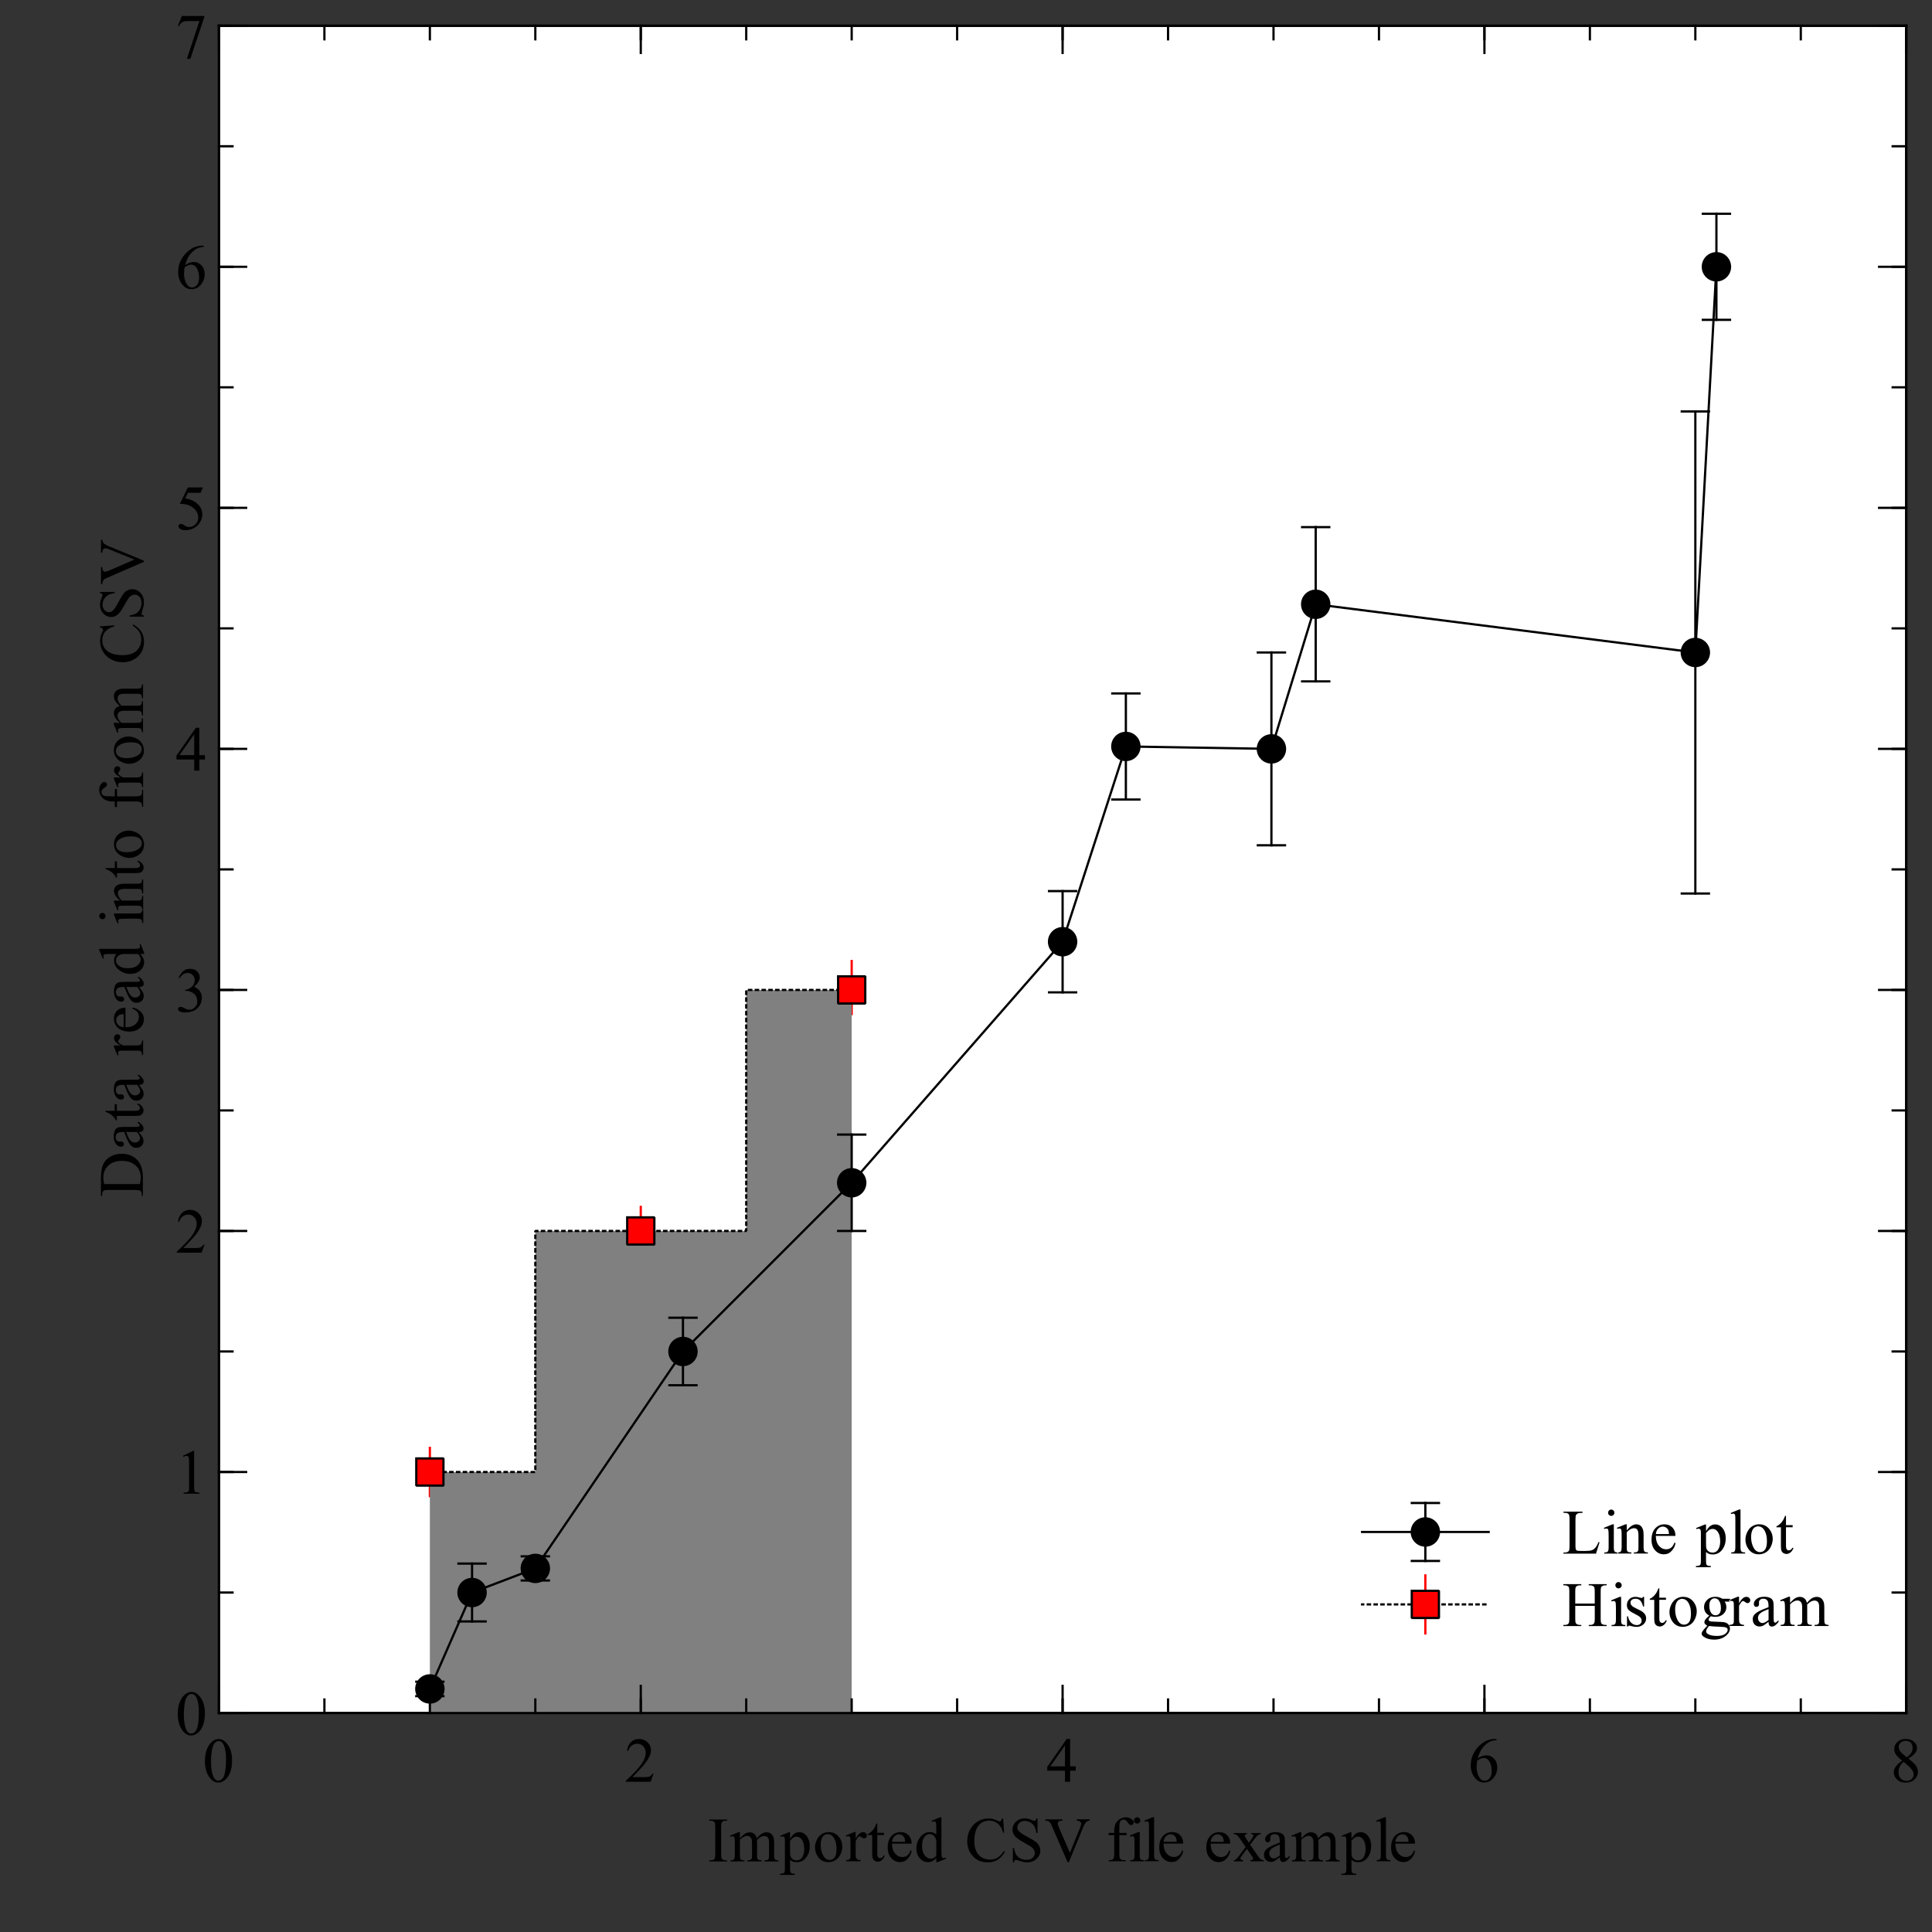 <?xml version="1.0" standalone="no"?>
<!DOCTYPE svg PUBLIC "-//W3C//DTD SVG 1.1//EN" 
  "http://www.w3.org/Graphics/SVG/1.1/DTD/svg11.dtd">
<svg width="533.49px" height="533.49px" version="1.1"
     xmlns="http://www.w3.org/2000/svg"
     xmlns:xlink="http://www.w3.org/1999/xlink">
<rect width="100%" height="100%" fill="#333333" stroke="none"/>
<desc>Veusz output document</desc>
<g stroke-linejoin="bevel" stroke-linecap="square" stroke="#000000" fill-rule="evenodd">
<g clip-path="url(#c0)">
<g stroke-width="0.62" fill="#ffffff">
<path d="m60.46,7.11l465.91,0l0,465.91l-465.91,0l0,-465.91"/>
</g>
<g stroke="none" stroke-width="1" fill="#ffffff">
<path d="m375.81,413.03l130.57,0l0,40l-130.57,0l0,-40"/>
</g>
</g>
<g clip-path="url(#c1)">
<g stroke-width="0.62" fill="none">
<path d="M393.59,415.03l0,16"/>
<path d="M393.59,423.03l0,0"/>
<path d="M389.84,415.03l7.5,0"/>
<path d="M389.84,431.03l7.5,0"/>
<path d="M393.59,419.28l0,7.5"/>
<path d="M393.59,419.28l0,7.5"/>
<path d="M375.81,423.03l35.57,0"/>
</g>
<g stroke-linejoin="miter" stroke-width="0.62" transform="translate(393.59, 423.03)" fill="#000000">
<path d="m3.75,0c0,2.07,-1.68,3.75,-3.75,3.75c-2.07,0,-3.75,-1.68,-3.75,-3.75c0,-2.07,1.68,-3.75,3.75,-3.75c2.07,0,3.75,1.68,3.75,3.75"/>
</g>
</g>
<g clip-path="url(#c0)">
<g stroke-width="1" fill="none">
<path d="m441.41,425.81l0.28,0.06l-0.98,3.14l-8.98,0l0,-0.31l0.44,0c0.49,0,0.84,-0.16,1.06,-0.48c0.11,-0.18,0.17,-0.6,0.17,-1.27l0,-7.47c0,-0.73,-0.08,-1.18,-0.23,-1.36c-0.23,-0.25,-0.56,-0.37,-1,-0.37l-0.44,0l0,-0.33l5.25,0l0,0.33c-0.61,-0.01,-1.04,0.04,-1.29,0.16c-0.24,0.12,-0.41,0.27,-0.51,0.45c-0.09,0.18,-0.14,0.62,-0.14,1.3l0,7.28c0,0.48,0.05,0.81,0.14,0.98c0.06,0.11,0.17,0.2,0.31,0.26c0.15,0.06,0.59,0.09,1.33,0.09l0.86,0c0.89,0,1.51,-0.07,1.87,-0.2c0.36,-0.13,0.69,-0.36,0.98,-0.7c0.3,-0.33,0.59,-0.86,0.88,-1.58m3.5,-8.95c0.24,0,0.45,0.09,0.62,0.26c0.17,0.17,0.26,0.38,0.26,0.62c0,0.24,-0.09,0.44,-0.26,0.61c-0.17,0.17,-0.38,0.25,-0.62,0.25c-0.24,0,-0.44,-0.08,-0.61,-0.25c-0.17,-0.17,-0.25,-0.37,-0.25,-0.61c0,-0.24,0.08,-0.45,0.25,-0.62c0.17,-0.17,0.37,-0.26,0.61,-0.26m0.72,4.09l0,6.3c0,0.49,0.03,0.82,0.1,0.98c0.07,0.16,0.17,0.28,0.31,0.36c0.14,0.08,0.4,0.12,0.77,0.12l0,0.31l-3.81,0l0,-0.31c0.39,0,0.64,-0.04,0.77,-0.11c0.13,-0.07,0.23,-0.2,0.31,-0.37c0.08,-0.17,0.12,-0.5,0.12,-0.98l0,-3.02c0,-0.85,-0.03,-1.41,-0.08,-1.66c-0.04,-0.18,-0.1,-0.3,-0.19,-0.37c-0.08,-0.07,-0.2,-0.11,-0.34,-0.11c-0.17,0,-0.36,0.04,-0.59,0.12l-0.11,-0.3l2.36,-0.97l0.37,0m3.58,1.66c0.92,-1.1,1.79,-1.66,2.62,-1.66c0.43,0,0.79,0.11,1.1,0.32c0.31,0.21,0.55,0.57,0.73,1.05c0.14,0.34,0.2,0.87,0.2,1.58l0,3.34c0,0.49,0.04,0.82,0.11,1c0.06,0.15,0.16,0.26,0.3,0.34c0.14,0.08,0.4,0.12,0.77,0.12l0,0.31l-3.87,0l0,-0.31l0.17,0c0.36,0,0.62,-0.05,0.77,-0.16c0.15,-0.11,0.24,-0.27,0.3,-0.49c0.02,-0.08,0.03,-0.35,0.03,-0.8l0,-3.2c0,-0.72,-0.09,-1.24,-0.27,-1.55c-0.18,-0.32,-0.49,-0.48,-0.93,-0.48c-0.68,0,-1.35,0.37,-2.03,1.11l0,4.12c0,0.53,0.03,0.86,0.09,0.98c0.08,0.17,0.19,0.29,0.33,0.36c0.14,0.07,0.42,0.11,0.86,0.11l0,0.31l-3.87,0l0,-0.31l0.17,0c0.4,0,0.66,-0.1,0.8,-0.3c0.14,-0.2,0.21,-0.59,0.21,-1.15l0,-2.91c0,-0.94,-0.02,-1.51,-0.06,-1.72c-0.04,-0.21,-0.11,-0.35,-0.2,-0.42c-0.09,-0.07,-0.21,-0.11,-0.37,-0.11c-0.16,0,-0.34,0.04,-0.56,0.12l-0.12,-0.3l2.36,-0.97l0.36,0l0,1.66m8.03,1.53c0,1.16,0.28,2.07,0.84,2.73c0.57,0.66,1.24,0.98,2.02,0.98c0.51,0,0.96,-0.14,1.34,-0.42c0.38,-0.28,0.7,-0.77,0.95,-1.45l0.27,0.17c-0.11,0.78,-0.46,1.49,-1.04,2.13c-0.58,0.64,-1.3,0.96,-2.16,0.96c-0.94,0,-1.74,-0.36,-2.41,-1.09c-0.67,-0.73,-1,-1.71,-1,-2.95c0,-1.33,0.34,-2.37,1.02,-3.12c0.68,-0.75,1.54,-1.12,2.59,-1.12c0.87,0,1.59,0.29,2.16,0.87c0.56,0.58,0.84,1.35,0.84,2.32l-5.41,0m0,-0.5l3.62,0c-0.03,-0.5,-0.09,-0.85,-0.17,-1.06c-0.15,-0.31,-0.36,-0.56,-0.64,-0.74c-0.28,-0.18,-0.58,-0.27,-0.89,-0.27c-0.47,0,-0.89,0.18,-1.27,0.55c-0.37,0.36,-0.59,0.87,-0.66,1.53m11.12,-1.67l2.41,-0.98l0.33,0l0,1.84c0.41,-0.7,0.81,-1.18,1.22,-1.46c0.41,-0.28,0.83,-0.41,1.28,-0.41c0.79,0,1.45,0.31,1.97,0.92c0.65,0.76,0.97,1.74,0.97,2.94c0,1.35,-0.39,2.47,-1.17,3.36c-0.64,0.72,-1.44,1.08,-2.41,1.08c-0.42,0,-0.78,-0.06,-1.09,-0.17c-0.23,-0.08,-0.48,-0.26,-0.77,-0.52l0,2.39c0,0.53,0.03,0.87,0.09,1.02c0.06,0.15,0.18,0.26,0.34,0.34c0.17,0.08,0.46,0.12,0.89,0.12l0,0.33l-4.11,0l0,-0.33l0.22,0c0.31,0.01,0.58,-0.05,0.8,-0.17c0.11,-0.06,0.2,-0.16,0.26,-0.3c0.06,-0.14,0.09,-0.5,0.09,-1.07l0,-7.39c0,-0.51,-0.02,-0.83,-0.07,-0.97c-0.05,-0.14,-0.12,-0.24,-0.22,-0.3c-0.1,-0.07,-0.23,-0.1,-0.4,-0.1c-0.14,0,-0.31,0.04,-0.53,0.11l-0.09,-0.27m2.73,1.36l0,2.92c0,0.64,0.03,1.05,0.08,1.25c0.07,0.32,0.27,0.61,0.58,0.86c0.31,0.25,0.7,0.37,1.17,0.37c0.57,0,1.04,-0.22,1.39,-0.66c0.46,-0.58,0.69,-1.4,0.69,-2.45c0,-1.2,-0.26,-2.12,-0.78,-2.77c-0.36,-0.44,-0.8,-0.66,-1.3,-0.66c-0.27,0,-0.54,0.07,-0.81,0.2c-0.21,0.1,-0.55,0.41,-1.02,0.92m9.52,-6.47l0,10.39c0,0.49,0.04,0.81,0.11,0.97c0.07,0.16,0.18,0.28,0.33,0.36c0.15,0.08,0.42,0.12,0.83,0.12l0,0.31l-3.83,0l0,-0.31c0.35,0,0.6,-0.04,0.73,-0.11c0.13,-0.07,0.23,-0.2,0.3,-0.37c0.07,-0.17,0.11,-0.5,0.11,-0.98l0,-7.11c0,-0.89,-0.02,-1.43,-0.05,-1.63c-0.04,-0.2,-0.1,-0.34,-0.19,-0.41c-0.09,-0.07,-0.2,-0.11,-0.34,-0.11c-0.15,0,-0.33,0.05,-0.56,0.14l-0.16,-0.3l2.34,-0.97l0.37,0m5.14,4.09c1.19,0,2.14,0.45,2.86,1.36c0.6,0.77,0.91,1.65,0.91,2.64c0,0.7,-0.17,1.41,-0.5,2.12c-0.33,0.72,-0.8,1.26,-1.39,1.62c-0.59,0.36,-1.25,0.55,-1.97,0.55c-1.18,0,-2.11,-0.47,-2.81,-1.41c-0.58,-0.79,-0.87,-1.68,-0.87,-2.67c0,-0.71,0.18,-1.42,0.53,-2.13c0.35,-0.71,0.82,-1.24,1.41,-1.58c0.58,-0.34,1.2,-0.51,1.84,-0.51m-0.27,0.56c-0.3,0,-0.6,0.09,-0.91,0.27c-0.3,0.18,-0.55,0.49,-0.74,0.95c-0.19,0.45,-0.29,1.03,-0.29,1.74c0,1.14,0.23,2.11,0.68,2.94c0.45,0.82,1.05,1.23,1.8,1.23c0.55,0,1.01,-0.23,1.36,-0.68c0.35,-0.45,0.53,-1.24,0.53,-2.35c0,-1.39,-0.3,-2.48,-0.89,-3.28c-0.41,-0.54,-0.92,-0.81,-1.55,-0.81m7.7,-2.91l0,2.58l1.84,0l0,0.59l-1.84,0l0,5.08c0,0.51,0.07,0.85,0.22,1.03c0.15,0.18,0.33,0.27,0.56,0.27c0.19,0,0.37,-0.06,0.55,-0.18c0.18,-0.12,0.31,-0.29,0.41,-0.52l0.34,0c-0.2,0.56,-0.48,0.98,-0.84,1.27c-0.36,0.28,-0.74,0.42,-1.14,0.42c-0.26,0,-0.52,-0.07,-0.77,-0.22c-0.25,-0.15,-0.43,-0.35,-0.55,-0.62c-0.12,-0.27,-0.18,-0.69,-0.18,-1.25l0,-5.27l-1.23,0l0,-0.28c0.31,-0.12,0.63,-0.34,0.96,-0.63c0.33,-0.3,0.62,-0.65,0.88,-1.07c0.12,-0.21,0.31,-0.6,0.55,-1.19l0.25,0" fill="#000000" stroke="none" fill-opacity="1"/>
</g>
</g>
<g clip-path="url(#c2)">
<g stroke="#ff0000" stroke-width="0.62" fill="none">
<path d="M393.59,435.03l0,16"/>
<path d="M393.59,443.03l0,0"/>
</g>
<g stroke-width="0.62" stroke-dasharray="0.625,1.25" fill="none">
<path d="M375.81,443.03l35.57,0"/>
</g>
<g stroke-linejoin="miter" stroke-width="0.62" transform="translate(393.59, 443.03)" fill="#ff0000">
<path d="m-3.75,-3.75l7.5,0l0,7.5l-7.5,0l0,-7.5"/>
</g>
</g>
<g clip-path="url(#c0)">
<g stroke-width="1" fill="none">
<path d="m434.97,442.8l5.39,0l0,-3.31c0,-0.59,-0.04,-0.98,-0.11,-1.17c-0.06,-0.14,-0.18,-0.26,-0.36,-0.36c-0.25,-0.14,-0.51,-0.2,-0.78,-0.2l-0.41,0l0,-0.33l4.95,0l0,0.33l-0.41,0c-0.28,0,-0.54,0.06,-0.78,0.19c-0.19,0.09,-0.31,0.23,-0.37,0.42c-0.06,0.19,-0.09,0.56,-0.09,1.12l0,7.48c0,0.58,0.04,0.97,0.11,1.16c0.05,0.15,0.17,0.27,0.34,0.37c0.25,0.14,0.52,0.2,0.8,0.2l0.41,0l0,0.31l-4.95,0l0,-0.31l0.41,0c0.47,0,0.81,-0.14,1.03,-0.42c0.15,-0.19,0.22,-0.62,0.22,-1.31l0,-3.53l-5.39,0l0,3.53c0,0.58,0.04,0.97,0.11,1.16c0.06,0.15,0.18,0.27,0.36,0.37c0.25,0.14,0.51,0.2,0.78,0.2l0.42,0l0,0.31l-4.97,0l0,-0.31l0.41,0c0.48,0,0.83,-0.14,1.05,-0.42c0.14,-0.19,0.2,-0.62,0.2,-1.31l0,-7.48c0,-0.59,-0.04,-0.98,-0.11,-1.17c-0.05,-0.14,-0.17,-0.26,-0.34,-0.36c-0.25,-0.14,-0.52,-0.2,-0.8,-0.2l-0.41,0l0,-0.33l4.97,0l0,0.33l-0.42,0c-0.27,0,-0.53,0.06,-0.78,0.19c-0.18,0.09,-0.3,0.23,-0.37,0.42c-0.07,0.19,-0.1,0.56,-0.1,1.12l0,3.31m11.94,-5.94c0.24,0,0.45,0.09,0.62,0.26c0.17,0.17,0.26,0.38,0.26,0.62c0,0.24,-0.09,0.44,-0.26,0.61c-0.17,0.17,-0.38,0.25,-0.62,0.25c-0.24,0,-0.44,-0.08,-0.61,-0.25c-0.17,-0.17,-0.25,-0.37,-0.25,-0.61c0,-0.24,0.08,-0.45,0.25,-0.62c0.17,-0.17,0.37,-0.26,0.61,-0.26m0.72,4.09l0,6.3c0,0.49,0.03,0.82,0.1,0.98c0.07,0.16,0.17,0.28,0.31,0.36c0.14,0.08,0.4,0.12,0.77,0.12l0,0.31l-3.81,0l0,-0.31c0.39,0,0.64,-0.04,0.77,-0.11c0.13,-0.07,0.23,-0.2,0.31,-0.37c0.08,-0.17,0.12,-0.5,0.12,-0.98l0,-3.02c0,-0.85,-0.03,-1.41,-0.08,-1.66c-0.04,-0.18,-0.1,-0.3,-0.19,-0.37c-0.08,-0.07,-0.2,-0.11,-0.34,-0.11c-0.17,0,-0.36,0.04,-0.59,0.12l-0.11,-0.3l2.36,-0.97l0.37,0m6.36,0l0,2.67l-0.28,0c-0.22,-0.83,-0.5,-1.4,-0.84,-1.7c-0.34,-0.3,-0.77,-0.45,-1.29,-0.45c-0.41,0,-0.73,0.1,-0.98,0.31c-0.24,0.21,-0.37,0.44,-0.37,0.7c0,0.31,0.09,0.58,0.28,0.81c0.18,0.24,0.54,0.49,1.08,0.75l1.23,0.61c1.16,0.56,1.73,1.3,1.73,2.22c0,0.72,-0.27,1.29,-0.8,1.73c-0.54,0.43,-1.14,0.65,-1.8,0.65c-0.48,0,-1.03,-0.08,-1.64,-0.25c-0.19,-0.06,-0.34,-0.09,-0.45,-0.09c-0.14,0,-0.24,0.08,-0.31,0.23l-0.28,0l0,-2.8l0.28,0c0.16,0.79,0.46,1.39,0.91,1.8c0.45,0.41,0.96,0.61,1.51,0.61c0.4,0,0.72,-0.11,0.97,-0.34c0.25,-0.23,0.37,-0.51,0.37,-0.83c0,-0.4,-0.14,-0.73,-0.41,-1c-0.28,-0.27,-0.83,-0.61,-1.66,-1.02c-0.83,-0.41,-1.37,-0.78,-1.63,-1.11c-0.25,-0.32,-0.37,-0.73,-0.37,-1.23c0,-0.65,0.22,-1.18,0.66,-1.62c0.44,-0.43,1.01,-0.65,1.72,-0.65c0.3,0,0.67,0.07,1.11,0.2c0.29,0.08,0.49,0.12,0.59,0.12c0.08,0,0.15,-0.02,0.2,-0.06c0.05,-0.04,0.11,-0.13,0.19,-0.27l0.28,0m4.2,-2.34l0,2.58l1.84,0l0,0.59l-1.84,0l0,5.08c0,0.51,0.07,0.85,0.22,1.03c0.15,0.18,0.33,0.27,0.56,0.27c0.19,0,0.37,-0.06,0.55,-0.18c0.18,-0.12,0.31,-0.29,0.41,-0.52l0.34,0c-0.2,0.56,-0.48,0.98,-0.84,1.27c-0.36,0.28,-0.74,0.42,-1.14,0.42c-0.26,0,-0.52,-0.07,-0.77,-0.22c-0.25,-0.15,-0.43,-0.35,-0.55,-0.62c-0.12,-0.27,-0.18,-0.69,-0.18,-1.25l0,-5.27l-1.23,0l0,-0.28c0.31,-0.12,0.63,-0.34,0.96,-0.63c0.33,-0.3,0.62,-0.65,0.88,-1.07c0.12,-0.21,0.31,-0.6,0.55,-1.19l0.25,0m6.56,2.34c1.19,0,2.14,0.45,2.86,1.36c0.6,0.77,0.91,1.65,0.91,2.64c0,0.7,-0.17,1.41,-0.5,2.12c-0.33,0.72,-0.8,1.26,-1.39,1.62c-0.59,0.36,-1.25,0.55,-1.97,0.55c-1.18,0,-2.11,-0.47,-2.81,-1.41c-0.58,-0.79,-0.87,-1.68,-0.87,-2.67c0,-0.71,0.18,-1.42,0.53,-2.13c0.35,-0.71,0.82,-1.24,1.41,-1.58c0.58,-0.34,1.2,-0.51,1.84,-0.51m-0.27,0.56c-0.3,0,-0.6,0.09,-0.91,0.27c-0.3,0.18,-0.55,0.49,-0.74,0.95c-0.19,0.45,-0.29,1.03,-0.29,1.74c0,1.14,0.23,2.11,0.68,2.94c0.45,0.82,1.05,1.23,1.8,1.23c0.55,0,1.01,-0.23,1.36,-0.68c0.35,-0.45,0.53,-1.24,0.53,-2.35c0,-1.39,-0.3,-2.48,-0.89,-3.28c-0.41,-0.54,-0.92,-0.81,-1.55,-0.81m7.53,4.64c-0.48,-0.23,-0.85,-0.55,-1.1,-0.97c-0.26,-0.42,-0.38,-0.88,-0.38,-1.39c0,-0.78,0.29,-1.45,0.87,-2.01c0.58,-0.56,1.33,-0.84,2.23,-0.84c0.75,0,1.4,0.18,1.95,0.55l1.66,0c0.24,0,0.38,0.01,0.42,0.02c0.04,0.02,0.07,0.04,0.08,0.07c0.04,0.05,0.06,0.15,0.06,0.28c0,0.15,-0.02,0.24,-0.05,0.3c-0.02,0.03,-0.05,0.06,-0.09,0.08c-0.04,0.02,-0.18,0.03,-0.42,0.03l-1.02,0c0.31,0.41,0.47,0.93,0.47,1.56c0,0.73,-0.28,1.35,-0.84,1.87c-0.56,0.52,-1.3,0.78,-2.24,0.78c-0.39,0,-0.78,-0.06,-1.19,-0.17c-0.25,0.22,-0.42,0.41,-0.51,0.57c-0.09,0.16,-0.13,0.3,-0.13,0.41c0,0.09,0.05,0.18,0.14,0.27c0.09,0.09,0.28,0.15,0.55,0.2c0.16,0.02,0.56,0.04,1.2,0.06c1.17,0.03,1.93,0.07,2.28,0.12c0.53,0.07,0.95,0.27,1.27,0.59c0.31,0.32,0.47,0.71,0.47,1.18c0,0.65,-0.3,1.25,-0.91,1.81c-0.89,0.83,-2.04,1.25,-3.47,1.25c-1.1,0,-2.04,-0.25,-2.8,-0.75c-0.43,-0.28,-0.64,-0.58,-0.64,-0.89c0,-0.14,0.03,-0.27,0.09,-0.41c0.1,-0.21,0.31,-0.5,0.61,-0.87c0.03,-0.05,0.32,-0.36,0.86,-0.92c-0.29,-0.18,-0.5,-0.34,-0.62,-0.48c-0.12,-0.14,-0.19,-0.3,-0.19,-0.48c0,-0.2,0.08,-0.43,0.25,-0.7c0.17,-0.27,0.54,-0.65,1.12,-1.14m1.48,-4.78c-0.42,0,-0.77,0.17,-1.05,0.5c-0.29,0.33,-0.43,0.85,-0.43,1.55c0,0.9,0.19,1.59,0.58,2.09c0.3,0.37,0.68,0.56,1.12,0.56c0.44,0,0.8,-0.16,1.08,-0.48c0.28,-0.32,0.42,-0.83,0.42,-1.53c0,-0.91,-0.2,-1.61,-0.59,-2.12c-0.29,-0.37,-0.67,-0.56,-1.12,-0.56m-1.56,7.64c-0.27,0.29,-0.47,0.56,-0.61,0.81c-0.14,0.25,-0.2,0.48,-0.2,0.69c0,0.28,0.16,0.52,0.48,0.72c0.57,0.35,1.4,0.53,2.47,0.53c1.03,0,1.79,-0.18,2.27,-0.54c0.48,-0.36,0.73,-0.75,0.73,-1.16c0,-0.29,-0.15,-0.5,-0.44,-0.62c-0.29,-0.12,-0.87,-0.2,-1.75,-0.22c-1.28,-0.04,-2.27,-0.11,-2.95,-0.2m8.28,-8.06l0,1.77c0.65,-1.18,1.32,-1.77,2.02,-1.77c0.31,0,0.57,0.1,0.77,0.29c0.2,0.19,0.3,0.41,0.3,0.66c0,0.22,-0.07,0.41,-0.22,0.56c-0.15,0.16,-0.32,0.23,-0.53,0.23c-0.2,0,-0.42,-0.1,-0.67,-0.3c-0.25,-0.2,-0.43,-0.3,-0.55,-0.3c-0.1,0,-0.22,0.06,-0.34,0.17c-0.25,0.23,-0.51,0.61,-0.78,1.16l0,3.75c0,0.44,0.05,0.77,0.16,0.98c0.07,0.16,0.2,0.28,0.39,0.38c0.19,0.1,0.46,0.15,0.81,0.15l0,0.31l-4,0l0,-0.31c0.4,0,0.69,-0.06,0.87,-0.19c0.15,-0.08,0.25,-0.23,0.31,-0.44c0.02,-0.09,0.03,-0.37,0.03,-0.83l0,-3.03c0,-0.91,-0.02,-1.45,-0.05,-1.62c-0.04,-0.18,-0.1,-0.3,-0.2,-0.38c-0.1,-0.08,-0.22,-0.12,-0.37,-0.12c-0.18,0,-0.37,0.04,-0.59,0.12l-0.09,-0.3l2.37,-0.97l0.36,0m8.14,6.94c-0.8,0.61,-1.31,0.97,-1.52,1.08c-0.3,0.14,-0.63,0.2,-0.98,0.2c-0.54,0,-0.99,-0.18,-1.34,-0.55c-0.35,-0.37,-0.52,-0.86,-0.52,-1.46c0,-0.37,0.08,-0.7,0.25,-0.98c0.24,-0.39,0.65,-0.75,1.23,-1.09c0.58,-0.34,1.54,-0.76,2.88,-1.25l0,-0.31c0,-0.78,-0.12,-1.32,-0.37,-1.6c-0.25,-0.29,-0.61,-0.43,-1.08,-0.43c-0.36,0,-0.65,0.09,-0.86,0.28c-0.22,0.2,-0.33,0.42,-0.33,0.67l0.02,0.5c0,0.26,-0.07,0.46,-0.2,0.6c-0.13,0.14,-0.3,0.21,-0.52,0.21c-0.21,0,-0.38,-0.07,-0.52,-0.22c-0.14,-0.15,-0.2,-0.35,-0.2,-0.61c0,-0.49,0.25,-0.94,0.75,-1.35c0.5,-0.41,1.2,-0.62,2.11,-0.62c0.7,0,1.27,0.12,1.72,0.36c0.33,0.18,0.58,0.45,0.73,0.83c0.1,0.24,0.16,0.74,0.16,1.5l0,2.66c0,0.75,0.02,1.21,0.05,1.37c0.03,0.17,0.08,0.28,0.14,0.34c0.06,0.06,0.14,0.09,0.22,0.09c0.09,0,0.18,-0.02,0.25,-0.06c0.11,-0.07,0.34,-0.28,0.69,-0.62l0,0.48c-0.64,0.85,-1.24,1.28,-1.83,1.28c-0.28,0,-0.51,-0.1,-0.67,-0.29c-0.17,-0.19,-0.25,-0.52,-0.25,-0.99m0,-0.56l0,-2.98c-0.86,0.34,-1.42,0.59,-1.67,0.73c-0.45,0.25,-0.77,0.51,-0.96,0.78c-0.19,0.27,-0.29,0.57,-0.29,0.91c0,0.41,0.12,0.74,0.37,1.02c0.24,0.27,0.52,0.41,0.84,0.41c0.44,0,1.01,-0.29,1.72,-0.86m5.89,-4.7c0.56,-0.57,0.9,-0.9,1,-0.98c0.26,-0.22,0.54,-0.39,0.84,-0.51c0.3,-0.12,0.59,-0.18,0.88,-0.18c0.49,0,0.91,0.14,1.27,0.43c0.35,0.29,0.59,0.7,0.7,1.24c0.58,-0.69,1.08,-1.14,1.48,-1.35c0.41,-0.21,0.82,-0.32,1.25,-0.32c0.42,0,0.79,0.11,1.11,0.32c0.32,0.21,0.58,0.57,0.77,1.05c0.12,0.33,0.19,0.85,0.19,1.55l0,3.37c0,0.49,0.04,0.82,0.11,1c0.05,0.12,0.16,0.23,0.31,0.32c0.16,0.09,0.41,0.13,0.75,0.13l0,0.31l-3.86,0l0,-0.31l0.16,0c0.34,0,0.61,-0.06,0.8,-0.19c0.12,-0.09,0.22,-0.24,0.28,-0.44c0.02,-0.09,0.03,-0.37,0.03,-0.83l0,-3.37c0,-0.64,-0.08,-1.08,-0.23,-1.34c-0.22,-0.36,-0.57,-0.55,-1.06,-0.55c-0.3,0,-0.61,0.08,-0.91,0.23c-0.31,0.15,-0.67,0.43,-1.1,0.84l-0.02,0.09l0.02,0.37l0,3.73c0,0.53,0.03,0.86,0.09,0.99c0.06,0.13,0.17,0.24,0.34,0.33c0.17,0.09,0.45,0.13,0.84,0.13l0,0.31l-3.95,0l0,-0.31c0.44,0,0.74,-0.05,0.9,-0.15c0.16,-0.1,0.27,-0.25,0.34,-0.46c0.03,-0.09,0.05,-0.37,0.05,-0.84l0,-3.37c0,-0.64,-0.09,-1.09,-0.28,-1.37c-0.26,-0.36,-0.61,-0.55,-1.06,-0.55c-0.3,0,-0.6,0.08,-0.91,0.25c-0.48,0.25,-0.84,0.53,-1.09,0.84l0,4.2c0,0.51,0.03,0.84,0.1,1c0.07,0.16,0.17,0.27,0.31,0.34c0.14,0.07,0.42,0.11,0.85,0.11l0,0.31l-3.86,0l0,-0.31c0.35,0,0.6,-0.04,0.74,-0.11c0.14,-0.07,0.25,-0.2,0.33,-0.37c0.08,-0.17,0.12,-0.5,0.12,-0.98l0,-3c0,-0.85,-0.03,-1.41,-0.08,-1.66c-0.04,-0.19,-0.11,-0.32,-0.2,-0.39c-0.09,-0.07,-0.21,-0.11,-0.35,-0.11c-0.16,0,-0.34,0.04,-0.56,0.12l-0.14,-0.3l2.36,-0.97l0.37,0l0,1.67" fill="#000000" stroke="none" fill-opacity="1"/>
</g>
</g>
<g clip-path="url(#c3)">
<g stroke-width="0.62" stroke="#ff0000" stroke-linecap="butt" fill="none">
<path d="M118.7,413.12l0,-13.31M176.94,347.9l0,-14.64M235.18,280.01l0,-14.64"/>
</g>
<g stroke="none" stroke-width="1" fill="#808080">
<polygon points="176.94,339.91 206.06,339.91 206.06,273.35 235.18,273.35 235.18,473.03 118.7,473.03 118.7,406.47 147.82,406.47 147.82,339.91"/>
</g>
<g stroke-width="0.62" stroke-dasharray="0.625,1.25" fill="#808080">
<polyline fill="none" points="118.7,406.47 147.82,406.47 147.82,339.91 176.94,339.91 206.06,339.91 206.06,273.35 235.18,273.35"/>
</g>
<g stroke-linejoin="miter" stroke-width="0.62" transform="translate(118.7, 406.47)" fill="#ff0000">
<path d="m-3.75,-3.75l7.5,0l0,7.5l-7.5,0l0,-7.5"/>
</g>
<g stroke-linejoin="miter" stroke-width="0.62" transform="translate(176.94, 339.91)" fill="#ff0000">
<path d="m-3.75,-3.75l7.5,0l0,7.5l-7.5,0l0,-7.5"/>
</g>
<g stroke-linejoin="miter" stroke-width="0.62" transform="translate(235.18, 273.35)" fill="#ff0000">
<path d="m-3.75,-3.75l7.5,0l0,7.5l-7.5,0l0,-7.5"/>
</g>
<g stroke-width="0.62" stroke-linecap="butt" fill="none">
<path d="M118.7,468.37l0,-3.99M130.35,447.73l0,-15.97M147.82,436.42l0,-6.66M188.59,382.51l0,-18.64M235.18,339.91l0,-26.62M293.42,274.02l0,-27.95M310.89,220.77l0,-29.29M351.08,233.41l0,-53.25M363.31,188.15l0,-42.6M468.14,246.73l0,-133.12M473.96,88.32l0,-29.29"/>
<path d="M114.95,468.37l7.5,0M126.6,447.73l7.5,0M144.07,436.42l7.5,0M184.84,382.51l7.5,0M231.43,339.91l7.5,0M289.67,274.02l7.5,0M307.14,220.77l7.5,0M347.33,233.41l7.5,0M359.56,188.15l7.5,0M464.39,246.73l7.5,0M470.21,88.32l7.5,0"/>
<path d="M114.95,464.37l7.5,0M126.6,431.76l7.5,0M144.07,429.76l7.5,0M184.84,363.87l7.5,0M231.43,313.29l7.5,0M289.67,246.06l7.5,0M307.14,191.48l7.5,0M347.33,180.17l7.5,0M359.56,145.56l7.5,0M464.39,113.61l7.5,0M470.21,59.03l7.5,0"/>
</g>
<g stroke-width="0.62" fill="none">
<polyline fill="none" points="118.7,466.37 130.35,439.75 147.82,433.09 188.59,373.19 235.18,326.6 293.42,260.04 310.89,206.12 351.08,206.79 363.31,166.86 468.14,180.17 473.96,73.67"/>
</g>
<g stroke-linejoin="miter" stroke-width="0.62" transform="translate(118.7, 466.37)" fill="#000000">
<path d="m3.75,0c0,2.07,-1.68,3.75,-3.75,3.75c-2.07,0,-3.75,-1.68,-3.75,-3.75c0,-2.07,1.68,-3.75,3.75,-3.75c2.07,0,3.75,1.68,3.75,3.75"/>
</g>
<g stroke-linejoin="miter" stroke-width="0.62" transform="translate(130.35, 439.75)" fill="#000000">
<path d="m3.75,0c0,2.07,-1.68,3.75,-3.75,3.75c-2.07,0,-3.75,-1.68,-3.75,-3.75c0,-2.07,1.68,-3.75,3.75,-3.75c2.07,0,3.75,1.68,3.75,3.75"/>
</g>
<g stroke-linejoin="miter" stroke-width="0.62" transform="translate(147.82, 433.09)" fill="#000000">
<path d="m3.75,0c0,2.07,-1.68,3.75,-3.75,3.75c-2.07,0,-3.75,-1.68,-3.75,-3.75c0,-2.07,1.68,-3.75,3.75,-3.75c2.07,0,3.75,1.68,3.75,3.75"/>
</g>
<g stroke-linejoin="miter" stroke-width="0.62" transform="translate(188.59, 373.19)" fill="#000000">
<path d="m3.75,0c0,2.07,-1.68,3.75,-3.75,3.75c-2.07,0,-3.75,-1.68,-3.75,-3.75c0,-2.07,1.68,-3.75,3.75,-3.75c2.07,0,3.75,1.68,3.75,3.75"/>
</g>
<g stroke-linejoin="miter" stroke-width="0.62" transform="translate(235.18, 326.6)" fill="#000000">
<path d="m3.75,0c0,2.07,-1.68,3.75,-3.75,3.75c-2.07,0,-3.75,-1.68,-3.75,-3.75c0,-2.07,1.68,-3.75,3.75,-3.75c2.07,0,3.75,1.68,3.75,3.75"/>
</g>
<g stroke-linejoin="miter" stroke-width="0.62" transform="translate(293.42, 260.04)" fill="#000000">
<path d="m3.75,0c0,2.07,-1.68,3.75,-3.75,3.75c-2.07,0,-3.75,-1.68,-3.75,-3.75c0,-2.07,1.68,-3.75,3.75,-3.75c2.07,0,3.75,1.68,3.75,3.75"/>
</g>
<g stroke-linejoin="miter" stroke-width="0.62" transform="translate(310.89, 206.12)" fill="#000000">
<path d="m3.75,0c0,2.07,-1.68,3.75,-3.75,3.75c-2.07,0,-3.75,-1.68,-3.75,-3.75c0,-2.07,1.68,-3.75,3.75,-3.75c2.07,0,3.75,1.68,3.75,3.75"/>
</g>
<g stroke-linejoin="miter" stroke-width="0.62" transform="translate(351.08, 206.79)" fill="#000000">
<path d="m3.75,0c0,2.07,-1.68,3.75,-3.75,3.75c-2.07,0,-3.75,-1.68,-3.75,-3.75c0,-2.07,1.68,-3.75,3.75,-3.75c2.07,0,3.75,1.68,3.75,3.75"/>
</g>
<g stroke-linejoin="miter" stroke-width="0.62" transform="translate(363.31, 166.86)" fill="#000000">
<path d="m3.75,0c0,2.07,-1.68,3.75,-3.75,3.75c-2.07,0,-3.75,-1.68,-3.75,-3.75c0,-2.07,1.68,-3.75,3.75,-3.75c2.07,0,3.75,1.68,3.75,3.75"/>
</g>
<g stroke-linejoin="miter" stroke-width="0.62" transform="translate(468.14, 180.17)" fill="#000000">
<path d="m3.75,0c0,2.07,-1.68,3.75,-3.75,3.75c-2.07,0,-3.75,-1.68,-3.75,-3.75c0,-2.07,1.68,-3.75,3.75,-3.75c2.07,0,3.75,1.68,3.75,3.75"/>
</g>
<g stroke-linejoin="miter" stroke-width="0.62" transform="translate(473.96, 73.67)" fill="#000000">
<path d="m3.75,0c0,2.07,-1.68,3.75,-3.75,3.75c-2.07,0,-3.75,-1.68,-3.75,-3.75c0,-2.07,1.68,-3.75,3.75,-3.75c2.07,0,3.75,1.68,3.75,3.75"/>
</g>
</g>
<g clip-path="url(#c0)">
<g stroke-width="0.62" stroke-linecap="butt" fill="none">
<path d="M60.46,473.03l0,-465.91"/>
<path d="M60.46,473.03l3.75,0M60.46,439.75l3.75,0M60.46,406.47l3.75,0M60.46,373.19l3.75,0M60.46,339.91l3.75,0M60.46,306.63l3.75,0M60.46,273.35l3.75,0M60.46,240.07l3.75,0M60.46,206.79l3.75,0M60.46,173.51l3.75,0M60.46,140.23l3.75,0M60.46,106.95l3.75,0M60.46,73.67l3.75,0M60.46,40.39l3.75,0M60.46,7.11l3.75,0"/>
<path d="M60.46,473.03l7.5,0M60.46,406.47l7.5,0M60.46,339.91l7.5,0M60.46,273.35l7.5,0M60.46,206.79l7.5,0M60.46,140.23l7.5,0M60.46,73.67l7.5,0M60.46,7.11l7.5,0"/>
<path d="M526.38,473.03l0,-465.91"/>
<path d="M526.38,473.03l-3.75,0M526.38,439.75l-3.75,0M526.38,406.47l-3.75,0M526.38,373.19l-3.75,0M526.38,339.91l-3.75,0M526.38,306.63l-3.75,0M526.38,273.35l-3.75,0M526.38,240.07l-3.75,0M526.38,206.79l-3.75,0M526.38,173.51l-3.75,0M526.38,140.23l-3.75,0M526.38,106.95l-3.75,0M526.38,73.67l-3.75,0M526.38,40.39l-3.75,0M526.38,7.11l-3.75,0"/>
<path d="M526.38,473.03l-7.5,0M526.38,406.47l-7.5,0M526.38,339.91l-7.5,0M526.38,273.35l-7.5,0M526.38,206.79l-7.5,0M526.38,140.23l-7.5,0M526.38,73.67l-7.5,0M526.38,7.11l-7.5,0"/>
</g>
<g stroke-width="1" transform="matrix(0 -1 1 0 39.46 330.57)" fill="none">
<path d="m0.3,0l0,-0.31l0.44,0c0.49,0,0.84,-0.16,1.05,-0.47c0.12,-0.19,0.19,-0.61,0.19,-1.27l0,-7.48c0,-0.73,-0.08,-1.18,-0.25,-1.36c-0.22,-0.25,-0.55,-0.37,-0.98,-0.37l-0.44,0l0,-0.33l4.72,0c1.73,0,3.05,0.2,3.95,0.59c0.91,0.4,1.63,1.05,2.18,1.97c0.55,0.92,0.82,1.97,0.82,3.17c0,1.61,-0.49,2.96,-1.47,4.05c-1.09,1.21,-2.77,1.81,-5.02,1.81l-5.19,0m3.31,-0.84c0.72,0.17,1.32,0.25,1.81,0.25c1.32,0,2.42,-0.47,3.29,-1.4c0.87,-0.93,1.3,-2.19,1.3,-3.77c0,-1.6,-0.43,-2.87,-1.3,-3.79c-0.87,-0.92,-1.99,-1.38,-3.35,-1.38c-0.51,0,-1.09,0.08,-1.75,0.25l0,9.84m14.37,-0.28c-0.8,0.61,-1.31,0.97,-1.52,1.08c-0.3,0.14,-0.63,0.2,-0.98,0.2c-0.54,0,-0.99,-0.18,-1.34,-0.55c-0.35,-0.37,-0.52,-0.86,-0.52,-1.46c0,-0.37,0.08,-0.7,0.25,-0.98c0.24,-0.39,0.65,-0.75,1.23,-1.09c0.58,-0.34,1.54,-0.76,2.88,-1.25l0,-0.31c0,-0.78,-0.12,-1.32,-0.37,-1.6c-0.25,-0.29,-0.61,-0.43,-1.08,-0.43c-0.36,0,-0.65,0.09,-0.86,0.28c-0.22,0.2,-0.33,0.42,-0.33,0.67l0.02,0.5c0,0.26,-0.07,0.46,-0.2,0.6c-0.13,0.14,-0.3,0.21,-0.52,0.21c-0.21,0,-0.38,-0.07,-0.52,-0.22c-0.14,-0.15,-0.2,-0.35,-0.2,-0.61c0,-0.49,0.25,-0.94,0.75,-1.35c0.5,-0.41,1.2,-0.62,2.11,-0.62c0.7,0,1.27,0.12,1.72,0.36c0.33,0.18,0.58,0.45,0.73,0.83c0.1,0.24,0.16,0.74,0.16,1.5l0,2.66c0,0.75,0.02,1.21,0.05,1.37c0.03,0.17,0.08,0.28,0.14,0.34c0.06,0.06,0.14,0.09,0.22,0.09c0.09,0,0.18,-0.02,0.25,-0.06c0.11,-0.07,0.34,-0.28,0.69,-0.62l0,0.48c-0.64,0.85,-1.24,1.28,-1.83,1.28c-0.28,0,-0.51,-0.1,-0.67,-0.29c-0.17,-0.19,-0.25,-0.52,-0.25,-0.99m0,-0.56l0,-2.98c-0.86,0.34,-1.42,0.59,-1.67,0.73c-0.45,0.25,-0.77,0.51,-0.96,0.78c-0.19,0.27,-0.29,0.57,-0.29,0.91c0,0.41,0.12,0.74,0.37,1.02c0.24,0.27,0.52,0.41,0.84,0.41c0.44,0,1.01,-0.29,1.72,-0.86m5.83,-8.72l0,2.58l1.84,0l0,0.59l-1.84,0l0,5.08c0,0.51,0.07,0.85,0.22,1.03c0.15,0.18,0.33,0.27,0.56,0.27c0.19,0,0.37,-0.06,0.55,-0.18c0.18,-0.12,0.31,-0.29,0.41,-0.52l0.34,0c-0.2,0.56,-0.48,0.98,-0.84,1.27c-0.36,0.28,-0.74,0.42,-1.14,0.42c-0.26,0,-0.52,-0.07,-0.77,-0.22c-0.25,-0.15,-0.43,-0.35,-0.55,-0.62c-0.12,-0.27,-0.18,-0.69,-0.18,-1.25l0,-5.27l-1.23,0l0,-0.28c0.31,-0.12,0.63,-0.34,0.96,-0.63c0.33,-0.3,0.62,-0.65,0.88,-1.07c0.12,-0.21,0.31,-0.6,0.55,-1.19l0.25,0m7.17,9.28c-0.8,0.61,-1.31,0.97,-1.52,1.08c-0.3,0.14,-0.63,0.2,-0.98,0.2c-0.54,0,-0.99,-0.18,-1.34,-0.55c-0.35,-0.37,-0.52,-0.86,-0.52,-1.46c0,-0.37,0.08,-0.7,0.25,-0.98c0.24,-0.39,0.65,-0.75,1.23,-1.09c0.58,-0.34,1.54,-0.76,2.88,-1.25l0,-0.31c0,-0.78,-0.12,-1.32,-0.37,-1.6c-0.25,-0.29,-0.61,-0.43,-1.08,-0.43c-0.36,0,-0.65,0.09,-0.86,0.28c-0.22,0.2,-0.33,0.42,-0.33,0.67l0.02,0.5c0,0.26,-0.07,0.46,-0.2,0.6c-0.13,0.14,-0.3,0.21,-0.52,0.21c-0.21,0,-0.38,-0.07,-0.52,-0.22c-0.14,-0.15,-0.2,-0.35,-0.2,-0.61c0,-0.49,0.25,-0.94,0.75,-1.35c0.5,-0.41,1.2,-0.62,2.11,-0.62c0.7,0,1.27,0.12,1.72,0.36c0.33,0.18,0.58,0.45,0.73,0.83c0.1,0.24,0.16,0.74,0.16,1.5l0,2.66c0,0.75,0.02,1.21,0.05,1.37c0.03,0.17,0.08,0.28,0.14,0.34c0.06,0.06,0.14,0.09,0.22,0.09c0.09,0,0.18,-0.02,0.25,-0.06c0.11,-0.07,0.34,-0.28,0.69,-0.62l0,0.48c-0.64,0.85,-1.24,1.28,-1.83,1.28c-0.28,0,-0.51,-0.1,-0.67,-0.29c-0.17,-0.19,-0.25,-0.52,-0.25,-0.99m0,-0.56l0,-2.98c-0.86,0.34,-1.42,0.59,-1.67,0.73c-0.45,0.25,-0.77,0.51,-0.96,0.78c-0.19,0.27,-0.29,0.57,-0.29,0.91c0,0.41,0.12,0.74,0.37,1.02c0.24,0.27,0.52,0.41,0.84,0.41c0.44,0,1.01,-0.29,1.72,-0.86m10.86,-6.37l0,1.77c0.65,-1.18,1.32,-1.77,2.02,-1.77c0.31,0,0.57,0.1,0.77,0.29c0.2,0.19,0.3,0.41,0.3,0.66c0,0.22,-0.07,0.41,-0.22,0.56c-0.15,0.16,-0.32,0.23,-0.53,0.23c-0.2,0,-0.42,-0.1,-0.67,-0.3c-0.25,-0.2,-0.43,-0.3,-0.55,-0.3c-0.1,0,-0.22,0.06,-0.34,0.17c-0.25,0.23,-0.51,0.61,-0.78,1.16l0,3.75c0,0.44,0.05,0.77,0.16,0.98c0.07,0.16,0.2,0.28,0.39,0.38c0.19,0.1,0.46,0.15,0.81,0.15l0,0.31l-4,0l0,-0.31c0.4,0,0.69,-0.06,0.87,-0.19c0.15,-0.08,0.25,-0.23,0.31,-0.44c0.02,-0.09,0.03,-0.37,0.03,-0.83l0,-3.03c0,-0.91,-0.02,-1.45,-0.05,-1.62c-0.04,-0.18,-0.1,-0.3,-0.2,-0.38c-0.1,-0.08,-0.22,-0.12,-0.37,-0.12c-0.18,0,-0.37,0.04,-0.59,0.12l-0.09,-0.3l2.37,-0.97l0.36,0m5.02,3.19c0,1.16,0.28,2.07,0.84,2.73c0.57,0.66,1.24,0.98,2.02,0.98c0.51,0,0.96,-0.14,1.34,-0.42c0.38,-0.28,0.7,-0.77,0.95,-1.45l0.27,0.17c-0.11,0.78,-0.46,1.49,-1.04,2.13c-0.58,0.64,-1.3,0.96,-2.16,0.96c-0.94,0,-1.74,-0.36,-2.41,-1.09c-0.67,-0.73,-1,-1.71,-1,-2.95c0,-1.33,0.34,-2.37,1.02,-3.12c0.68,-0.75,1.54,-1.12,2.59,-1.12c0.87,0,1.59,0.29,2.16,0.87c0.56,0.58,0.84,1.35,0.84,2.32l-5.41,0m0,-0.5l3.62,0c-0.03,-0.5,-0.09,-0.85,-0.17,-1.06c-0.15,-0.31,-0.36,-0.56,-0.64,-0.74c-0.28,-0.18,-0.58,-0.27,-0.89,-0.27c-0.47,0,-0.89,0.18,-1.27,0.55c-0.37,0.36,-0.59,0.87,-0.66,1.53m11.12,4.25c-0.8,0.61,-1.31,0.97,-1.52,1.08c-0.3,0.14,-0.63,0.2,-0.98,0.2c-0.54,0,-0.99,-0.18,-1.34,-0.55c-0.35,-0.37,-0.52,-0.86,-0.52,-1.46c0,-0.37,0.08,-0.7,0.25,-0.98c0.24,-0.39,0.65,-0.75,1.23,-1.09c0.58,-0.34,1.54,-0.76,2.88,-1.25l0,-0.31c0,-0.78,-0.12,-1.32,-0.37,-1.6c-0.25,-0.29,-0.61,-0.43,-1.08,-0.43c-0.36,0,-0.65,0.09,-0.86,0.28c-0.22,0.2,-0.33,0.42,-0.33,0.67l0.02,0.5c0,0.26,-0.07,0.46,-0.2,0.6c-0.13,0.14,-0.3,0.21,-0.52,0.21c-0.21,0,-0.38,-0.07,-0.52,-0.22c-0.14,-0.15,-0.2,-0.35,-0.2,-0.61c0,-0.49,0.25,-0.94,0.75,-1.35c0.5,-0.41,1.2,-0.62,2.11,-0.62c0.7,0,1.27,0.12,1.72,0.36c0.33,0.18,0.58,0.45,0.73,0.83c0.1,0.24,0.16,0.74,0.16,1.5l0,2.66c0,0.75,0.02,1.21,0.05,1.37c0.03,0.17,0.08,0.28,0.14,0.34c0.06,0.06,0.14,0.09,0.22,0.09c0.09,0,0.18,-0.02,0.25,-0.06c0.11,-0.07,0.34,-0.28,0.69,-0.62l0,0.48c-0.64,0.85,-1.24,1.28,-1.83,1.28c-0.28,0,-0.51,-0.1,-0.67,-0.29c-0.17,-0.19,-0.25,-0.52,-0.25,-0.99m0,-0.56l0,-2.98c-0.86,0.34,-1.42,0.59,-1.67,0.73c-0.45,0.25,-0.77,0.51,-0.96,0.78c-0.19,0.27,-0.29,0.57,-0.29,0.91c0,0.41,0.12,0.74,0.37,1.02c0.24,0.27,0.52,0.41,0.84,0.41c0.44,0,1.01,-0.29,1.72,-0.86m9.09,0.81c-0.39,0.4,-0.76,0.68,-1.12,0.85c-0.36,0.17,-0.76,0.26,-1.17,0.26c-0.85,0,-1.6,-0.36,-2.24,-1.07c-0.64,-0.71,-0.96,-1.63,-0.96,-2.76c0,-1.11,0.35,-2.14,1.06,-3.07c0.71,-0.93,1.61,-1.4,2.72,-1.4c0.7,0,1.27,0.22,1.72,0.66l0,-1.45c0,-0.89,-0.02,-1.43,-0.06,-1.64c-0.04,-0.21,-0.11,-0.35,-0.2,-0.42c-0.09,-0.07,-0.21,-0.11,-0.34,-0.11c-0.15,0,-0.34,0.05,-0.59,0.14l-0.11,-0.3l2.33,-0.97l0.39,0l0,9.05c0,0.93,0.02,1.49,0.06,1.69c0.04,0.2,0.11,0.34,0.2,0.42c0.09,0.08,0.2,0.12,0.33,0.12c0.16,0,0.36,-0.05,0.62,-0.16l0.09,0.31l-2.33,0.95l-0.39,0l0,-1.11m0,-0.61l0,-4.03c-0.03,-0.39,-0.13,-0.74,-0.3,-1.05c-0.17,-0.32,-0.4,-0.56,-0.68,-0.72c-0.28,-0.16,-0.56,-0.24,-0.83,-0.24c-0.5,0,-0.95,0.22,-1.34,0.67c-0.52,0.59,-0.78,1.46,-0.78,2.59c0,1.16,0.25,2.04,0.76,2.65c0.51,0.61,1.07,0.91,1.68,0.91c0.51,0,1.01,-0.26,1.5,-0.78m10.45,-10.67c0.24,0,0.45,0.09,0.62,0.26c0.17,0.17,0.26,0.38,0.26,0.62c0,0.24,-0.09,0.44,-0.26,0.61c-0.17,0.17,-0.38,0.25,-0.62,0.25c-0.24,0,-0.44,-0.08,-0.61,-0.25c-0.17,-0.17,-0.25,-0.37,-0.25,-0.61c0,-0.24,0.08,-0.45,0.25,-0.62c0.17,-0.17,0.37,-0.26,0.61,-0.26m0.72,4.09l0,6.3c0,0.49,0.03,0.82,0.1,0.98c0.07,0.16,0.17,0.28,0.31,0.36c0.14,0.08,0.4,0.12,0.77,0.12l0,0.31l-3.81,0l0,-0.31c0.39,0,0.64,-0.04,0.77,-0.11c0.13,-0.07,0.23,-0.2,0.31,-0.37c0.08,-0.17,0.12,-0.5,0.12,-0.98l0,-3.02c0,-0.85,-0.03,-1.41,-0.08,-1.66c-0.04,-0.18,-0.1,-0.3,-0.19,-0.37c-0.08,-0.07,-0.2,-0.11,-0.34,-0.11c-0.17,0,-0.36,0.04,-0.59,0.12l-0.11,-0.3l2.36,-0.97l0.37,0m3.58,1.66c0.92,-1.1,1.79,-1.66,2.62,-1.66c0.43,0,0.79,0.11,1.1,0.32c0.31,0.21,0.55,0.57,0.73,1.05c0.14,0.34,0.2,0.87,0.2,1.58l0,3.34c0,0.49,0.04,0.82,0.11,1c0.06,0.15,0.16,0.26,0.3,0.34c0.14,0.08,0.4,0.12,0.77,0.12l0,0.31l-3.87,0l0,-0.31l0.17,0c0.36,0,0.62,-0.05,0.77,-0.16c0.15,-0.11,0.24,-0.27,0.3,-0.49c0.02,-0.08,0.03,-0.35,0.03,-0.8l0,-3.2c0,-0.72,-0.09,-1.24,-0.27,-1.55c-0.18,-0.32,-0.49,-0.48,-0.93,-0.48c-0.68,0,-1.35,0.37,-2.03,1.11l0,4.12c0,0.53,0.03,0.86,0.09,0.98c0.08,0.17,0.19,0.29,0.33,0.36c0.14,0.07,0.42,0.11,0.86,0.11l0,0.31l-3.87,0l0,-0.31l0.17,0c0.4,0,0.66,-0.1,0.8,-0.3c0.14,-0.2,0.21,-0.59,0.21,-1.15l0,-2.91c0,-0.94,-0.02,-1.51,-0.06,-1.72c-0.04,-0.21,-0.11,-0.35,-0.2,-0.42c-0.09,-0.07,-0.21,-0.11,-0.37,-0.11c-0.16,0,-0.34,0.04,-0.56,0.12l-0.12,-0.3l2.36,-0.97l0.36,0l0,1.66m8.98,-4l0,2.58l1.84,0l0,0.59l-1.84,0l0,5.08c0,0.51,0.07,0.85,0.22,1.03c0.15,0.18,0.33,0.27,0.56,0.27c0.19,0,0.37,-0.06,0.55,-0.18c0.18,-0.12,0.31,-0.29,0.41,-0.52l0.34,0c-0.2,0.56,-0.48,0.98,-0.84,1.27c-0.36,0.28,-0.74,0.42,-1.14,0.42c-0.26,0,-0.52,-0.07,-0.77,-0.22c-0.25,-0.15,-0.43,-0.35,-0.55,-0.62c-0.12,-0.27,-0.18,-0.69,-0.18,-1.25l0,-5.27l-1.23,0l0,-0.28c0.31,-0.12,0.63,-0.34,0.96,-0.63c0.33,-0.3,0.62,-0.65,0.88,-1.07c0.12,-0.21,0.31,-0.6,0.55,-1.19l0.25,0m6.56,2.34c1.19,0,2.14,0.45,2.86,1.36c0.6,0.77,0.91,1.65,0.91,2.64c0,0.7,-0.17,1.41,-0.5,2.12c-0.33,0.72,-0.8,1.26,-1.39,1.62c-0.59,0.36,-1.25,0.55,-1.97,0.55c-1.18,0,-2.11,-0.47,-2.81,-1.41c-0.58,-0.79,-0.87,-1.68,-0.87,-2.67c0,-0.71,0.18,-1.42,0.53,-2.13c0.35,-0.71,0.82,-1.24,1.41,-1.58c0.58,-0.34,1.2,-0.51,1.84,-0.51m-0.27,0.56c-0.3,0,-0.6,0.09,-0.91,0.27c-0.3,0.18,-0.55,0.49,-0.74,0.95c-0.19,0.45,-0.29,1.03,-0.29,1.74c0,1.14,0.23,2.11,0.68,2.94c0.45,0.82,1.05,1.23,1.8,1.23c0.55,0,1.01,-0.23,1.36,-0.68c0.35,-0.45,0.53,-1.24,0.53,-2.35c0,-1.39,-0.3,-2.48,-0.89,-3.28c-0.41,-0.54,-0.92,-0.81,-1.55,-0.81m13.5,0.28l0,5.16c0,0.73,0.08,1.19,0.23,1.37c0.21,0.25,0.49,0.37,0.84,0.37l0.72,0l0,0.31l-4.69,0l0,-0.31l0.36,0c0.23,0,0.44,-0.06,0.62,-0.17c0.19,-0.11,0.32,-0.27,0.39,-0.46c0.07,-0.19,0.11,-0.57,0.11,-1.12l0,-5.16l-1.53,0l0,-0.61l1.53,0l0,-0.52c0,-0.78,0.12,-1.44,0.37,-1.98c0.25,-0.54,0.63,-0.98,1.15,-1.31c0.52,-0.33,1.09,-0.5,1.73,-0.5c0.6,0,1.16,0.2,1.66,0.59c0.33,0.25,0.5,0.54,0.5,0.86c0,0.17,-0.08,0.33,-0.23,0.48c-0.15,0.15,-0.31,0.23,-0.48,0.23c-0.14,0,-0.28,-0.05,-0.42,-0.14c-0.15,-0.09,-0.32,-0.29,-0.53,-0.6c-0.21,-0.31,-0.4,-0.52,-0.58,-0.63c-0.18,-0.1,-0.37,-0.16,-0.59,-0.16c-0.26,0,-0.48,0.07,-0.66,0.21c-0.18,0.14,-0.31,0.36,-0.39,0.65c-0.08,0.29,-0.12,1.05,-0.12,2.27l0,0.56l2.02,0l0,0.61l-2.02,0m5.23,-0.84l0,1.77c0.65,-1.18,1.32,-1.77,2.02,-1.77c0.31,0,0.57,0.1,0.77,0.29c0.2,0.19,0.3,0.41,0.3,0.66c0,0.22,-0.07,0.41,-0.22,0.56c-0.15,0.16,-0.32,0.23,-0.53,0.23c-0.2,0,-0.42,-0.1,-0.67,-0.3c-0.25,-0.2,-0.43,-0.3,-0.55,-0.3c-0.1,0,-0.22,0.06,-0.34,0.17c-0.25,0.23,-0.51,0.61,-0.78,1.16l0,3.75c0,0.44,0.05,0.77,0.16,0.98c0.07,0.16,0.2,0.28,0.39,0.38c0.19,0.1,0.46,0.15,0.81,0.15l0,0.31l-4,0l0,-0.31c0.4,0,0.69,-0.06,0.87,-0.19c0.15,-0.08,0.25,-0.23,0.31,-0.44c0.02,-0.09,0.03,-0.37,0.03,-0.83l0,-3.03c0,-0.91,-0.02,-1.45,-0.05,-1.62c-0.04,-0.18,-0.1,-0.3,-0.2,-0.38c-0.1,-0.08,-0.22,-0.12,-0.37,-0.12c-0.18,0,-0.37,0.04,-0.59,0.12l-0.09,-0.3l2.37,-0.97l0.36,0m7.53,0c1.19,0,2.14,0.45,2.86,1.36c0.6,0.77,0.91,1.65,0.91,2.64c0,0.7,-0.17,1.41,-0.5,2.12c-0.33,0.72,-0.8,1.26,-1.39,1.62c-0.59,0.36,-1.25,0.55,-1.97,0.55c-1.18,0,-2.11,-0.47,-2.81,-1.41c-0.58,-0.79,-0.87,-1.68,-0.87,-2.67c0,-0.71,0.18,-1.42,0.53,-2.13c0.35,-0.71,0.82,-1.24,1.41,-1.58c0.58,-0.34,1.2,-0.51,1.84,-0.51m-0.27,0.56c-0.3,0,-0.6,0.09,-0.91,0.27c-0.3,0.18,-0.55,0.49,-0.74,0.95c-0.19,0.45,-0.29,1.03,-0.29,1.74c0,1.14,0.23,2.11,0.68,2.94c0.45,0.82,1.05,1.23,1.8,1.23c0.55,0,1.01,-0.23,1.36,-0.68c0.35,-0.45,0.53,-1.24,0.53,-2.35c0,-1.39,-0.3,-2.48,-0.89,-3.28c-0.41,-0.54,-0.92,-0.81,-1.55,-0.81m7.77,1.11c0.56,-0.57,0.9,-0.9,1,-0.98c0.26,-0.22,0.54,-0.39,0.84,-0.51c0.3,-0.12,0.59,-0.18,0.88,-0.18c0.49,0,0.91,0.14,1.27,0.43c0.35,0.29,0.59,0.7,0.7,1.24c0.58,-0.69,1.08,-1.14,1.48,-1.35c0.41,-0.21,0.82,-0.32,1.25,-0.32c0.42,0,0.79,0.11,1.11,0.32c0.32,0.21,0.58,0.57,0.77,1.05c0.12,0.33,0.19,0.85,0.19,1.55l0,3.37c0,0.49,0.04,0.82,0.11,1c0.05,0.12,0.16,0.23,0.31,0.32c0.16,0.09,0.41,0.13,0.75,0.13l0,0.31l-3.86,0l0,-0.31l0.16,0c0.34,0,0.61,-0.06,0.8,-0.19c0.12,-0.09,0.22,-0.24,0.28,-0.44c0.02,-0.09,0.03,-0.37,0.03,-0.83l0,-3.37c0,-0.64,-0.08,-1.08,-0.23,-1.34c-0.22,-0.36,-0.57,-0.55,-1.06,-0.55c-0.3,0,-0.61,0.08,-0.91,0.23c-0.31,0.15,-0.67,0.43,-1.1,0.84l-0.02,0.09l0.02,0.37l0,3.73c0,0.53,0.03,0.86,0.09,0.99c0.06,0.13,0.17,0.24,0.34,0.33c0.17,0.09,0.45,0.13,0.84,0.13l0,0.31l-3.95,0l0,-0.31c0.44,0,0.74,-0.05,0.9,-0.15c0.16,-0.1,0.27,-0.25,0.34,-0.46c0.03,-0.09,0.05,-0.37,0.05,-0.84l0,-3.37c0,-0.64,-0.09,-1.09,-0.28,-1.37c-0.26,-0.36,-0.61,-0.55,-1.06,-0.55c-0.3,0,-0.6,0.08,-0.91,0.25c-0.48,0.25,-0.84,0.53,-1.09,0.84l0,4.2c0,0.51,0.03,0.84,0.1,1c0.07,0.16,0.17,0.27,0.31,0.34c0.14,0.07,0.42,0.11,0.85,0.11l0,0.31l-3.86,0l0,-0.31c0.35,0,0.6,-0.04,0.74,-0.11c0.14,-0.07,0.25,-0.2,0.33,-0.37c0.08,-0.17,0.12,-0.5,0.12,-0.98l0,-3c0,-0.85,-0.03,-1.41,-0.08,-1.66c-0.04,-0.19,-0.11,-0.32,-0.2,-0.39c-0.09,-0.07,-0.21,-0.11,-0.35,-0.11c-0.16,0,-0.34,0.04,-0.56,0.12l-0.14,-0.3l2.36,-0.97l0.37,0l0,1.67m26.66,-5.47l0.27,3.95l-0.27,0c-0.35,-1.19,-0.86,-2.04,-1.51,-2.55c-0.65,-0.52,-1.43,-0.77,-2.35,-0.77c-0.77,0,-1.47,0.2,-2.09,0.59c-0.62,0.39,-1.11,1.01,-1.47,1.87c-0.36,0.85,-0.54,1.92,-0.54,3.19c0,1.04,0.17,1.95,0.51,2.72c0.34,0.77,0.84,1.36,1.52,1.77c0.67,0.41,1.44,0.62,2.3,0.62c0.76,0,1.43,-0.16,2,-0.48c0.57,-0.32,1.2,-0.96,1.89,-1.92l0.27,0.17c-0.58,1.03,-1.26,1.79,-2.03,2.27c-0.77,0.48,-1.69,0.72,-2.77,0.72c-1.92,0,-3.4,-0.71,-4.45,-2.14c-0.79,-1.05,-1.19,-2.3,-1.19,-3.73c0,-1.16,0.26,-2.22,0.78,-3.19c0.52,-0.97,1.23,-1.72,2.14,-2.26c0.91,-0.54,1.9,-0.8,2.98,-0.8c0.83,0,1.66,0.21,2.47,0.62c0.24,0.12,0.41,0.19,0.52,0.19c0.16,0,0.29,-0.06,0.41,-0.17c0.15,-0.15,0.25,-0.36,0.31,-0.64l0.3,0m9.5,0l0,4.02l-0.33,0c-0.1,-0.77,-0.29,-1.38,-0.55,-1.84c-0.26,-0.45,-0.64,-0.82,-1.12,-1.09c-0.49,-0.27,-1,-0.41,-1.53,-0.41c-0.59,0,-1.08,0.18,-1.47,0.55c-0.39,0.36,-0.58,0.78,-0.58,1.23c0,0.35,0.12,0.68,0.36,0.97c0.35,0.43,1.2,0.99,2.53,1.7c1.08,0.58,1.82,1.03,2.22,1.34c0.4,0.31,0.7,0.68,0.91,1.09c0.21,0.42,0.32,0.86,0.32,1.33c0,0.87,-0.34,1.63,-1.02,2.27c-0.68,0.64,-1.56,0.95,-2.63,0.95c-0.33,0,-0.65,-0.03,-0.94,-0.08c-0.18,-0.03,-0.54,-0.14,-1.1,-0.31c-0.56,-0.18,-0.91,-0.27,-1.05,-0.27c-0.15,0,-0.26,0.04,-0.34,0.12c-0.08,0.08,-0.15,0.26,-0.19,0.53l-0.31,0l0,-3.97l0.31,0c0.16,0.82,0.36,1.44,0.61,1.86c0.25,0.42,0.63,0.76,1.15,1.03c0.52,0.27,1.08,0.41,1.7,0.41c0.71,0,1.27,-0.19,1.68,-0.56c0.41,-0.37,0.62,-0.82,0.62,-1.33c0,-0.28,-0.08,-0.57,-0.23,-0.86c-0.16,-0.29,-0.4,-0.56,-0.72,-0.81c-0.23,-0.18,-0.84,-0.54,-1.83,-1.09c-0.99,-0.55,-1.69,-0.99,-2.11,-1.33c-0.42,-0.33,-0.73,-0.7,-0.95,-1.09c-0.22,-0.4,-0.33,-0.83,-0.33,-1.31c0,-0.83,0.32,-1.55,0.96,-2.16c0.64,-0.6,1.45,-0.91,2.43,-0.91c0.61,0,1.27,0.15,1.95,0.45c0.32,0.15,0.55,0.22,0.69,0.22c0.15,0,0.27,-0.04,0.36,-0.13c0.09,-0.09,0.17,-0.27,0.22,-0.54l0.33,0m14.39,0.27l0,0.33c-0.41,0.07,-0.71,0.2,-0.92,0.39c-0.3,0.28,-0.57,0.71,-0.81,1.28l-4.05,9.86l-0.31,0l-4.34,-9.98c-0.22,-0.52,-0.37,-0.84,-0.47,-0.95c-0.14,-0.17,-0.31,-0.3,-0.52,-0.41c-0.21,-0.1,-0.49,-0.17,-0.84,-0.19l0,-0.33l4.73,0l0,0.33c-0.54,0.05,-0.89,0.14,-1.05,0.27c-0.16,0.13,-0.23,0.29,-0.23,0.49c0,0.29,0.13,0.74,0.39,1.34l2.95,6.8l2.73,-6.72c0.26,-0.66,0.39,-1.11,0.39,-1.37c0,-0.17,-0.08,-0.33,-0.24,-0.48c-0.16,-0.15,-0.44,-0.26,-0.84,-0.32c-0.03,0,-0.08,-0.01,-0.14,-0.02l0,-0.33l3.56,0" fill="#000000" stroke="none" fill-opacity="1"/>
</g>
<g stroke-width="1" fill="none">
<path d="m49.08,473.3c0,-1.32,0.2,-2.46,0.6,-3.41c0.4,-0.95,0.93,-1.66,1.59,-2.13c0.52,-0.37,1.05,-0.56,1.59,-0.56c0.9,0,1.69,0.45,2.39,1.36c0.89,1.12,1.33,2.65,1.33,4.56c0,1.34,-0.19,2.49,-0.58,3.43c-0.39,0.94,-0.88,1.62,-1.48,2.05c-0.6,0.42,-1.18,0.63,-1.73,0.63c-1.1,0,-2.03,-0.65,-2.77,-1.95c-0.62,-1.1,-0.94,-2.43,-0.94,-3.97m1.69,0.2c0,1.59,0.19,2.9,0.58,3.91c0.33,0.85,0.82,1.28,1.45,1.28c0.31,0,0.63,-0.14,0.96,-0.41c0.33,-0.28,0.58,-0.74,0.76,-1.4c0.26,-0.98,0.39,-2.36,0.39,-4.14c0,-1.32,-0.14,-2.43,-0.41,-3.31c-0.21,-0.65,-0.47,-1.11,-0.8,-1.39c-0.24,-0.19,-0.52,-0.28,-0.84,-0.28c-0.4,0,-0.74,0.18,-1.05,0.53c-0.41,0.47,-0.68,1.21,-0.83,2.23c-0.15,1.02,-0.22,2.01,-0.22,2.99" fill="#000000" stroke="none" fill-opacity="1"/>
<path d="m50.5,402l2.83,-1.37l0.28,0l0,9.78c0,0.66,0.03,1.06,0.08,1.22c0.05,0.16,0.16,0.28,0.34,0.37c0.17,0.09,0.52,0.14,1.04,0.15l0,0.31l-4.36,0l0,-0.31c0.55,-0.01,0.91,-0.06,1.07,-0.14c0.16,-0.08,0.27,-0.2,0.34,-0.34c0.06,-0.14,0.09,-0.56,0.09,-1.26l0,-6.25c0,-0.84,-0.03,-1.39,-0.09,-1.62c-0.04,-0.18,-0.11,-0.31,-0.22,-0.4c-0.1,-0.09,-0.23,-0.13,-0.37,-0.13c-0.21,0,-0.51,0.09,-0.89,0.27l-0.12,-0.27" fill="#000000" stroke="none" fill-opacity="1"/>
<path d="m56.48,343.67l-0.81,2.23l-6.84,0l0,-0.31c2.01,-1.83,3.43,-3.33,4.25,-4.49c0.82,-1.16,1.23,-2.23,1.23,-3.2c0,-0.73,-0.23,-1.33,-0.68,-1.8c-0.45,-0.47,-0.99,-0.71,-1.62,-0.71c-0.57,0,-1.09,0.17,-1.54,0.5c-0.45,0.33,-0.78,0.82,-0.99,1.47l-0.33,0c0.15,-1.06,0.51,-1.87,1.1,-2.44c0.59,-0.56,1.33,-0.84,2.21,-0.84c0.94,0,1.72,0.3,2.35,0.91c0.63,0.6,0.95,1.32,0.95,2.14c0,0.58,-0.14,1.17,-0.41,1.75c-0.43,0.93,-1.11,1.91,-2.05,2.94c-1.43,1.55,-2.31,2.48,-2.66,2.8l3.02,0c0.61,0,1.05,-0.02,1.3,-0.06c0.25,-0.04,0.47,-0.13,0.67,-0.27c0.2,-0.14,0.37,-0.34,0.52,-0.6l0.33,0" fill="#000000" stroke="none" fill-opacity="1"/>
<path d="m49.34,269.97c0.33,-0.78,0.75,-1.39,1.25,-1.81c0.5,-0.43,1.13,-0.64,1.89,-0.64c0.93,0,1.64,0.3,2.12,0.91c0.37,0.45,0.56,0.93,0.56,1.45c0,0.83,-0.53,1.7,-1.58,2.61c0.71,0.28,1.24,0.68,1.61,1.2c0.36,0.52,0.55,1.12,0.55,1.82c0,1.01,-0.32,1.88,-0.95,2.61c-0.83,0.96,-2.04,1.44,-3.62,1.44c-0.77,0,-1.3,-0.1,-1.59,-0.29c-0.29,-0.19,-0.43,-0.4,-0.43,-0.62c0,-0.17,0.07,-0.31,0.2,-0.44c0.14,-0.12,0.3,-0.19,0.48,-0.19c0.15,0,0.29,0.02,0.44,0.06c0.09,0.03,0.31,0.14,0.66,0.31c0.34,0.18,0.58,0.29,0.72,0.33c0.21,0.06,0.43,0.09,0.67,0.09c0.58,0,1.09,-0.23,1.52,-0.68c0.43,-0.45,0.64,-0.99,0.64,-1.6c0,-0.45,-0.1,-0.89,-0.3,-1.31c-0.15,-0.32,-0.31,-0.57,-0.48,-0.73c-0.25,-0.23,-0.59,-0.43,-1.02,-0.62c-0.43,-0.18,-0.86,-0.27,-1.3,-0.27l-0.28,0l0,-0.25c0.45,-0.06,0.9,-0.23,1.35,-0.49c0.45,-0.27,0.78,-0.59,0.99,-0.97c0.21,-0.38,0.31,-0.79,0.31,-1.24c0,-0.58,-0.18,-1.06,-0.55,-1.42c-0.37,-0.36,-0.83,-0.55,-1.37,-0.55c-0.89,0,-1.62,0.47,-2.22,1.42l-0.28,-0.12" fill="#000000" stroke="none" fill-opacity="1"/>
<path d="m56.59,208.52l0,1.2l-1.55,0l0,3.06l-1.42,0l0,-3.06l-4.89,0l0,-1.09l5.36,-7.67l0.95,0l0,7.56l1.55,0m-2.97,0l0,-5.75l-4.06,5.75l4.06,0" fill="#000000" stroke="none" fill-opacity="1"/>
<path d="m56.05,134.62l-0.66,1.45l-3.5,0l-0.75,1.56c1.51,0.22,2.7,0.78,3.58,1.69c0.76,0.77,1.14,1.68,1.14,2.73c0,0.6,-0.12,1.17,-0.37,1.69c-0.24,0.52,-0.56,0.96,-0.94,1.33c-0.38,0.36,-0.8,0.66,-1.26,0.87c-0.66,0.31,-1.33,0.47,-2.02,0.47c-0.7,0,-1.2,-0.12,-1.52,-0.35c-0.31,-0.23,-0.47,-0.5,-0.47,-0.79c0,-0.16,0.07,-0.29,0.2,-0.41c0.13,-0.12,0.29,-0.18,0.49,-0.18c0.15,0,0.27,0.02,0.38,0.06c0.11,0.04,0.3,0.16,0.57,0.34c0.43,0.3,0.86,0.45,1.3,0.45c0.67,0,1.25,-0.25,1.76,-0.76c0.51,-0.51,0.76,-1.12,0.76,-1.84c0,-0.71,-0.22,-1.36,-0.67,-1.97c-0.45,-0.6,-1.07,-1.07,-1.86,-1.41c-0.62,-0.26,-1.47,-0.41,-2.55,-0.44l2.22,-4.52l4.16,0" fill="#000000" stroke="none" fill-opacity="1"/>
<path d="m56.3,67.84l0,0.31c-0.75,0.07,-1.36,0.22,-1.84,0.45c-0.47,0.23,-0.95,0.57,-1.41,1.03c-0.47,0.46,-0.85,0.97,-1.16,1.54c-0.3,0.57,-0.56,1.24,-0.77,2.02c0.82,-0.56,1.65,-0.84,2.47,-0.84c0.79,0,1.48,0.32,2.06,0.95c0.58,0.64,0.87,1.46,0.87,2.47c0,0.97,-0.3,1.85,-0.89,2.64c-0.7,0.97,-1.63,1.45,-2.8,1.45c-0.79,0,-1.46,-0.26,-2.02,-0.78c-1.08,-1.02,-1.62,-2.34,-1.62,-3.97c0,-1.03,0.21,-2.02,0.62,-2.95c0.42,-0.94,1.01,-1.77,1.78,-2.49c0.77,-0.72,1.51,-1.21,2.22,-1.46c0.71,-0.25,1.36,-0.37,1.97,-0.37l0.5,0m-5.31,5.98c-0.1,0.77,-0.16,1.39,-0.16,1.86c0,0.55,0.1,1.15,0.3,1.79c0.2,0.64,0.5,1.15,0.9,1.52c0.29,0.26,0.65,0.39,1.06,0.39c0.5,0,0.94,-0.23,1.33,-0.7c0.39,-0.46,0.58,-1.13,0.58,-1.99c0,-0.98,-0.19,-1.83,-0.58,-2.54c-0.39,-0.71,-0.93,-1.07,-1.64,-1.07c-0.22,0,-0.45,0.05,-0.7,0.14c-0.25,0.09,-0.61,0.29,-1.09,0.59" fill="#000000" stroke="none" fill-opacity="1"/>
<path d="m50.22,4.41l6.2,0l0,0.33l-3.86,11.5l-0.95,0l3.45,-10.42l-3.19,0c-0.64,0,-1.09,0.07,-1.37,0.22c-0.48,0.26,-0.86,0.67,-1.16,1.22l-0.23,-0.09l1.11,-2.75" fill="#000000" stroke="none" fill-opacity="1"/>
</g>
<g stroke-width="0.62" stroke-linecap="butt" fill="none">
<path d="M60.46,473.03l465.91,0"/>
<path d="M60.46,473.03l0,-3.75M89.58,473.03l0,-3.75M118.7,473.03l0,-3.75M147.82,473.03l0,-3.75M176.94,473.03l0,-3.75M206.06,473.03l0,-3.75M235.18,473.03l0,-3.75M264.3,473.03l0,-3.75M293.42,473.03l0,-3.75M322.54,473.03l0,-3.75M351.66,473.03l0,-3.75M380.78,473.03l0,-3.75M409.9,473.03l0,-3.75M439.02,473.03l0,-3.75M468.14,473.03l0,-3.75M497.26,473.03l0,-3.75M526.38,473.03l0,-3.75"/>
<path d="M60.46,473.03l0,-7.5M176.94,473.03l0,-7.5M293.42,473.03l0,-7.5M409.9,473.03l0,-7.5M526.38,473.03l0,-7.5"/>
<path d="M60.46,7.11l465.91,0"/>
<path d="M60.46,7.11l0,3.75M89.58,7.11l0,3.75M118.7,7.11l0,3.75M147.82,7.11l0,3.75M176.94,7.11l0,3.75M206.06,7.11l0,3.75M235.18,7.11l0,3.75M264.3,7.11l0,3.75M293.42,7.11l0,3.75M322.54,7.11l0,3.75M351.66,7.11l0,3.75M380.78,7.11l0,3.75M409.9,7.11l0,3.75M439.02,7.11l0,3.75M468.14,7.11l0,3.75M497.26,7.11l0,3.75M526.38,7.11l0,3.75"/>
<path d="M60.46,7.11l0,7.5M176.94,7.11l0,7.5M293.42,7.11l0,7.5M409.9,7.11l0,7.5M526.38,7.11l0,7.5"/>
</g>
<g stroke-width="1" fill="none">
<path d="m200.81,513.7l0,0.31l-4.97,0l0,-0.31l0.41,0c0.48,0,0.83,-0.14,1.05,-0.42c0.14,-0.19,0.2,-0.62,0.2,-1.31l0,-7.48c0,-0.59,-0.04,-0.98,-0.11,-1.17c-0.06,-0.14,-0.18,-0.26,-0.36,-0.36c-0.25,-0.14,-0.51,-0.2,-0.78,-0.2l-0.41,0l0,-0.33l4.97,0l0,0.33l-0.42,0c-0.48,0,-0.82,0.14,-1.03,0.41c-0.15,0.19,-0.22,0.63,-0.22,1.33l0,7.48c0,0.58,0.04,0.97,0.11,1.16c0.06,0.15,0.18,0.27,0.36,0.37c0.25,0.14,0.51,0.2,0.78,0.2l0.42,0m3.47,-6.08c0.56,-0.57,0.9,-0.9,1,-0.98c0.26,-0.22,0.54,-0.39,0.84,-0.51c0.3,-0.12,0.59,-0.18,0.88,-0.18c0.49,0,0.91,0.14,1.27,0.43c0.35,0.29,0.59,0.7,0.7,1.24c0.58,-0.69,1.08,-1.14,1.48,-1.35c0.41,-0.21,0.82,-0.32,1.25,-0.32c0.42,0,0.79,0.11,1.11,0.32c0.32,0.21,0.58,0.57,0.77,1.05c0.12,0.33,0.19,0.85,0.19,1.55l0,3.37c0,0.49,0.04,0.82,0.11,1c0.05,0.12,0.16,0.23,0.31,0.32c0.16,0.09,0.41,0.13,0.75,0.13l0,0.31l-3.86,0l0,-0.31l0.16,0c0.34,0,0.61,-0.06,0.8,-0.19c0.12,-0.09,0.22,-0.24,0.28,-0.44c0.02,-0.09,0.03,-0.37,0.03,-0.83l0,-3.37c0,-0.64,-0.08,-1.08,-0.23,-1.34c-0.22,-0.36,-0.57,-0.55,-1.06,-0.55c-0.3,0,-0.61,0.08,-0.91,0.23c-0.31,0.15,-0.67,0.43,-1.1,0.84l-0.02,0.09l0.02,0.37l0,3.73c0,0.53,0.03,0.86,0.09,0.99c0.06,0.13,0.17,0.24,0.34,0.33c0.17,0.09,0.45,0.13,0.84,0.13l0,0.31l-3.95,0l0,-0.31c0.44,0,0.74,-0.05,0.9,-0.15c0.16,-0.1,0.27,-0.25,0.34,-0.46c0.03,-0.09,0.05,-0.37,0.05,-0.84l0,-3.37c0,-0.64,-0.09,-1.09,-0.28,-1.37c-0.26,-0.36,-0.61,-0.55,-1.06,-0.55c-0.3,0,-0.6,0.08,-0.91,0.25c-0.48,0.25,-0.84,0.53,-1.09,0.84l0,4.2c0,0.51,0.03,0.84,0.1,1c0.07,0.16,0.17,0.27,0.31,0.34c0.14,0.07,0.42,0.11,0.85,0.11l0,0.31l-3.86,0l0,-0.31c0.35,0,0.6,-0.04,0.74,-0.11c0.14,-0.07,0.25,-0.2,0.33,-0.37c0.08,-0.17,0.12,-0.5,0.12,-0.98l0,-3c0,-0.85,-0.03,-1.41,-0.08,-1.66c-0.04,-0.19,-0.11,-0.32,-0.2,-0.39c-0.09,-0.07,-0.21,-0.11,-0.35,-0.11c-0.16,0,-0.34,0.04,-0.56,0.12l-0.14,-0.3l2.36,-0.97l0.37,0l0,1.67m11.11,-0.66l2.41,-0.98l0.33,0l0,1.84c0.41,-0.7,0.81,-1.18,1.22,-1.46c0.41,-0.28,0.83,-0.41,1.28,-0.41c0.79,0,1.45,0.31,1.97,0.92c0.65,0.76,0.97,1.74,0.97,2.94c0,1.35,-0.39,2.47,-1.17,3.36c-0.64,0.72,-1.44,1.08,-2.41,1.08c-0.42,0,-0.78,-0.06,-1.09,-0.17c-0.23,-0.08,-0.48,-0.26,-0.77,-0.52l0,2.39c0,0.53,0.03,0.87,0.09,1.02c0.06,0.15,0.18,0.26,0.34,0.34c0.17,0.08,0.46,0.12,0.89,0.12l0,0.33l-4.11,0l0,-0.33l0.22,0c0.31,0.01,0.58,-0.05,0.8,-0.17c0.11,-0.06,0.2,-0.16,0.26,-0.3c0.06,-0.14,0.09,-0.5,0.09,-1.07l0,-7.39c0,-0.51,-0.02,-0.83,-0.07,-0.97c-0.05,-0.14,-0.12,-0.24,-0.22,-0.3c-0.1,-0.07,-0.23,-0.1,-0.4,-0.1c-0.14,0,-0.31,0.04,-0.53,0.11l-0.09,-0.27m2.73,1.36l0,2.92c0,0.64,0.03,1.05,0.08,1.25c0.07,0.32,0.27,0.61,0.58,0.86c0.31,0.25,0.7,0.37,1.17,0.37c0.57,0,1.04,-0.22,1.39,-0.66c0.46,-0.58,0.69,-1.4,0.69,-2.45c0,-1.2,-0.26,-2.12,-0.78,-2.77c-0.36,-0.44,-0.8,-0.66,-1.3,-0.66c-0.27,0,-0.54,0.07,-0.81,0.2c-0.21,0.1,-0.55,0.41,-1.02,0.92m10.66,-2.37c1.19,0,2.14,0.45,2.86,1.36c0.6,0.77,0.91,1.65,0.91,2.64c0,0.7,-0.17,1.41,-0.5,2.12c-0.33,0.72,-0.8,1.26,-1.39,1.62c-0.59,0.36,-1.25,0.55,-1.97,0.55c-1.18,0,-2.11,-0.47,-2.81,-1.41c-0.58,-0.79,-0.87,-1.68,-0.87,-2.67c0,-0.71,0.18,-1.42,0.53,-2.13c0.35,-0.71,0.82,-1.24,1.41,-1.58c0.58,-0.34,1.2,-0.51,1.84,-0.51m-0.27,0.56c-0.3,0,-0.6,0.09,-0.91,0.27c-0.3,0.18,-0.55,0.49,-0.74,0.95c-0.19,0.45,-0.29,1.03,-0.29,1.74c0,1.14,0.23,2.11,0.68,2.94c0.45,0.82,1.05,1.23,1.8,1.23c0.55,0,1.01,-0.23,1.36,-0.68c0.35,-0.45,0.53,-1.24,0.53,-2.35c0,-1.39,-0.3,-2.48,-0.89,-3.28c-0.41,-0.54,-0.92,-0.81,-1.55,-0.81m7.73,-0.56l0,1.77c0.65,-1.18,1.32,-1.77,2.02,-1.77c0.31,0,0.57,0.1,0.77,0.29c0.2,0.19,0.3,0.41,0.3,0.66c0,0.22,-0.07,0.41,-0.22,0.56c-0.15,0.16,-0.32,0.23,-0.53,0.23c-0.2,0,-0.42,-0.1,-0.67,-0.3c-0.25,-0.2,-0.43,-0.3,-0.55,-0.3c-0.1,0,-0.22,0.06,-0.34,0.17c-0.25,0.23,-0.51,0.61,-0.78,1.16l0,3.75c0,0.44,0.05,0.77,0.16,0.98c0.07,0.16,0.2,0.28,0.39,0.38c0.19,0.1,0.46,0.15,0.81,0.15l0,0.31l-4,0l0,-0.31c0.4,0,0.69,-0.06,0.87,-0.19c0.15,-0.08,0.25,-0.23,0.31,-0.44c0.02,-0.09,0.03,-0.37,0.03,-0.83l0,-3.03c0,-0.91,-0.02,-1.45,-0.05,-1.62c-0.04,-0.18,-0.1,-0.3,-0.2,-0.38c-0.1,-0.08,-0.22,-0.12,-0.37,-0.12c-0.18,0,-0.37,0.04,-0.59,0.12l-0.09,-0.3l2.37,-0.97l0.36,0m5.97,-2.34l0,2.58l1.84,0l0,0.59l-1.84,0l0,5.08c0,0.51,0.07,0.85,0.22,1.03c0.15,0.18,0.33,0.27,0.56,0.27c0.19,0,0.37,-0.06,0.55,-0.18c0.18,-0.12,0.31,-0.29,0.41,-0.52l0.34,0c-0.2,0.56,-0.48,0.98,-0.84,1.27c-0.36,0.28,-0.74,0.42,-1.14,0.42c-0.26,0,-0.52,-0.07,-0.77,-0.22c-0.25,-0.15,-0.43,-0.35,-0.55,-0.62c-0.12,-0.27,-0.18,-0.69,-0.18,-1.25l0,-5.27l-1.23,0l0,-0.28c0.31,-0.12,0.63,-0.34,0.96,-0.63c0.33,-0.3,0.62,-0.65,0.88,-1.07c0.12,-0.21,0.31,-0.6,0.55,-1.19l0.25,0m4.05,5.53c0,1.16,0.28,2.07,0.84,2.73c0.57,0.66,1.24,0.98,2.02,0.98c0.51,0,0.96,-0.14,1.34,-0.42c0.38,-0.28,0.7,-0.77,0.95,-1.45l0.27,0.17c-0.11,0.78,-0.46,1.49,-1.04,2.13c-0.58,0.64,-1.3,0.96,-2.16,0.96c-0.94,0,-1.74,-0.36,-2.41,-1.09c-0.67,-0.73,-1,-1.71,-1,-2.95c0,-1.33,0.34,-2.37,1.02,-3.12c0.68,-0.75,1.54,-1.12,2.59,-1.12c0.87,0,1.59,0.29,2.16,0.87c0.56,0.58,0.84,1.35,0.84,2.32l-5.41,0m0,-0.5l3.62,0c-0.03,-0.5,-0.09,-0.85,-0.17,-1.06c-0.15,-0.31,-0.36,-0.56,-0.64,-0.74c-0.28,-0.18,-0.58,-0.27,-0.89,-0.27c-0.47,0,-0.89,0.18,-1.27,0.55c-0.37,0.36,-0.59,0.87,-0.66,1.53m12.22,4.5c-0.39,0.4,-0.76,0.68,-1.12,0.85c-0.36,0.17,-0.76,0.26,-1.17,0.26c-0.85,0,-1.6,-0.36,-2.24,-1.07c-0.64,-0.71,-0.96,-1.63,-0.96,-2.76c0,-1.11,0.35,-2.14,1.06,-3.07c0.71,-0.93,1.61,-1.4,2.72,-1.4c0.7,0,1.27,0.22,1.72,0.66l0,-1.45c0,-0.89,-0.02,-1.43,-0.06,-1.64c-0.04,-0.21,-0.11,-0.35,-0.2,-0.42c-0.09,-0.07,-0.21,-0.11,-0.34,-0.11c-0.15,0,-0.34,0.05,-0.59,0.14l-0.11,-0.3l2.33,-0.97l0.39,0l0,9.05c0,0.93,0.02,1.49,0.06,1.69c0.04,0.2,0.11,0.34,0.2,0.42c0.09,0.08,0.2,0.12,0.33,0.12c0.16,0,0.36,-0.05,0.62,-0.16l0.09,0.31l-2.33,0.95l-0.39,0l0,-1.11m0,-0.61l0,-4.03c-0.03,-0.39,-0.13,-0.74,-0.3,-1.05c-0.17,-0.32,-0.4,-0.56,-0.68,-0.72c-0.28,-0.16,-0.56,-0.24,-0.83,-0.24c-0.5,0,-0.95,0.22,-1.34,0.67c-0.52,0.59,-0.78,1.46,-0.78,2.59c0,1.16,0.25,2.04,0.76,2.65c0.51,0.61,1.07,0.91,1.68,0.91c0.51,0,1.01,-0.26,1.5,-0.78m18.45,-10.37l0.27,3.95l-0.27,0c-0.35,-1.19,-0.86,-2.04,-1.51,-2.55c-0.65,-0.52,-1.43,-0.77,-2.35,-0.77c-0.77,0,-1.47,0.2,-2.09,0.59c-0.62,0.39,-1.11,1.01,-1.47,1.87c-0.36,0.85,-0.54,1.92,-0.54,3.19c0,1.04,0.17,1.95,0.51,2.72c0.34,0.77,0.84,1.36,1.52,1.77c0.67,0.41,1.44,0.62,2.3,0.62c0.76,0,1.43,-0.16,2,-0.48c0.57,-0.32,1.2,-0.96,1.89,-1.92l0.27,0.17c-0.58,1.03,-1.26,1.79,-2.03,2.27c-0.77,0.48,-1.69,0.72,-2.77,0.72c-1.92,0,-3.4,-0.71,-4.45,-2.14c-0.79,-1.05,-1.19,-2.3,-1.19,-3.73c0,-1.16,0.26,-2.22,0.78,-3.19c0.52,-0.97,1.23,-1.72,2.14,-2.26c0.91,-0.54,1.9,-0.8,2.98,-0.8c0.83,0,1.66,0.21,2.47,0.62c0.24,0.12,0.41,0.19,0.52,0.19c0.16,0,0.29,-0.06,0.41,-0.17c0.15,-0.15,0.25,-0.36,0.31,-0.64l0.3,0m9.5,0l0,4.02l-0.33,0c-0.1,-0.77,-0.29,-1.38,-0.55,-1.84c-0.26,-0.45,-0.64,-0.82,-1.12,-1.09c-0.49,-0.27,-1,-0.41,-1.53,-0.41c-0.59,0,-1.08,0.18,-1.47,0.55c-0.39,0.36,-0.58,0.78,-0.58,1.23c0,0.35,0.12,0.68,0.36,0.97c0.35,0.43,1.2,0.99,2.53,1.7c1.08,0.58,1.82,1.03,2.22,1.34c0.4,0.31,0.7,0.68,0.91,1.09c0.21,0.42,0.32,0.86,0.32,1.33c0,0.87,-0.34,1.63,-1.02,2.27c-0.68,0.64,-1.56,0.95,-2.63,0.95c-0.33,0,-0.65,-0.03,-0.94,-0.08c-0.18,-0.03,-0.54,-0.14,-1.1,-0.31c-0.56,-0.18,-0.91,-0.27,-1.05,-0.27c-0.15,0,-0.26,0.04,-0.34,0.12c-0.08,0.08,-0.15,0.26,-0.19,0.53l-0.31,0l0,-3.97l0.31,0c0.16,0.82,0.36,1.44,0.61,1.86c0.25,0.42,0.63,0.76,1.15,1.03c0.52,0.27,1.08,0.41,1.7,0.41c0.71,0,1.27,-0.19,1.68,-0.56c0.41,-0.37,0.62,-0.82,0.62,-1.33c0,-0.28,-0.08,-0.57,-0.23,-0.86c-0.16,-0.29,-0.4,-0.56,-0.72,-0.81c-0.23,-0.18,-0.84,-0.54,-1.83,-1.09c-0.99,-0.55,-1.69,-0.99,-2.11,-1.33c-0.42,-0.33,-0.73,-0.7,-0.95,-1.09c-0.22,-0.4,-0.33,-0.83,-0.33,-1.31c0,-0.83,0.32,-1.55,0.96,-2.16c0.64,-0.6,1.45,-0.91,2.43,-0.91c0.61,0,1.27,0.15,1.95,0.45c0.32,0.15,0.55,0.22,0.69,0.22c0.15,0,0.27,-0.04,0.36,-0.13c0.09,-0.09,0.17,-0.27,0.22,-0.54l0.33,0m14.39,0.27l0,0.33c-0.41,0.07,-0.71,0.2,-0.92,0.39c-0.3,0.28,-0.57,0.71,-0.81,1.28l-4.05,9.86l-0.31,0l-4.34,-9.98c-0.22,-0.52,-0.37,-0.84,-0.47,-0.95c-0.14,-0.17,-0.31,-0.3,-0.52,-0.41c-0.21,-0.1,-0.49,-0.17,-0.84,-0.19l0,-0.33l4.73,0l0,0.33c-0.54,0.05,-0.89,0.14,-1.05,0.27c-0.16,0.13,-0.23,0.29,-0.23,0.49c0,0.29,0.13,0.74,0.39,1.34l2.95,6.8l2.73,-6.72c0.26,-0.66,0.39,-1.11,0.39,-1.37c0,-0.17,-0.08,-0.33,-0.24,-0.48c-0.16,-0.15,-0.44,-0.26,-0.84,-0.32c-0.03,0,-0.08,-0.01,-0.14,-0.02l0,-0.33l3.56,0m8.19,4.37l0,5.16c0,0.73,0.08,1.19,0.23,1.37c0.21,0.25,0.49,0.37,0.84,0.37l0.72,0l0,0.31l-4.69,0l0,-0.31l0.36,0c0.23,0,0.44,-0.06,0.62,-0.17c0.19,-0.11,0.32,-0.27,0.39,-0.46c0.07,-0.19,0.11,-0.57,0.11,-1.12l0,-5.16l-1.53,0l0,-0.61l1.53,0l0,-0.52c0,-0.78,0.12,-1.44,0.37,-1.98c0.25,-0.54,0.63,-0.98,1.15,-1.31c0.52,-0.33,1.09,-0.5,1.73,-0.5c0.6,0,1.16,0.2,1.66,0.59c0.33,0.25,0.5,0.54,0.5,0.86c0,0.17,-0.08,0.33,-0.23,0.48c-0.15,0.15,-0.31,0.23,-0.48,0.23c-0.14,0,-0.28,-0.05,-0.42,-0.14c-0.15,-0.09,-0.32,-0.29,-0.53,-0.6c-0.21,-0.31,-0.4,-0.52,-0.58,-0.63c-0.18,-0.1,-0.37,-0.16,-0.59,-0.16c-0.26,0,-0.48,0.07,-0.66,0.21c-0.18,0.14,-0.31,0.36,-0.39,0.65c-0.08,0.29,-0.12,1.05,-0.12,2.27l0,0.56l2.02,0l0,0.61l-2.02,0m4.92,-4.94c0.24,0,0.45,0.09,0.62,0.26c0.17,0.17,0.26,0.38,0.26,0.62c0,0.24,-0.09,0.44,-0.26,0.61c-0.17,0.17,-0.38,0.25,-0.62,0.25c-0.24,0,-0.44,-0.08,-0.61,-0.25c-0.17,-0.17,-0.25,-0.37,-0.25,-0.61c0,-0.24,0.08,-0.45,0.25,-0.62c0.17,-0.17,0.37,-0.26,0.61,-0.26m0.72,4.09l0,6.3c0,0.49,0.03,0.82,0.1,0.98c0.07,0.16,0.17,0.28,0.31,0.36c0.14,0.08,0.4,0.12,0.77,0.12l0,0.31l-3.81,0l0,-0.31c0.39,0,0.64,-0.04,0.77,-0.11c0.13,-0.07,0.23,-0.2,0.31,-0.37c0.08,-0.17,0.12,-0.5,0.12,-0.98l0,-3.02c0,-0.85,-0.03,-1.41,-0.08,-1.66c-0.04,-0.18,-0.1,-0.3,-0.19,-0.37c-0.08,-0.07,-0.2,-0.11,-0.34,-0.11c-0.17,0,-0.36,0.04,-0.59,0.12l-0.11,-0.3l2.36,-0.97l0.37,0m3.98,-4.09l0,10.39c0,0.49,0.04,0.81,0.11,0.97c0.07,0.16,0.18,0.28,0.33,0.36c0.15,0.08,0.42,0.12,0.83,0.12l0,0.31l-3.83,0l0,-0.31c0.35,0,0.6,-0.04,0.73,-0.11c0.13,-0.07,0.23,-0.2,0.3,-0.37c0.07,-0.17,0.11,-0.5,0.11,-0.98l0,-7.11c0,-0.89,-0.02,-1.43,-0.05,-1.63c-0.04,-0.2,-0.1,-0.34,-0.19,-0.41c-0.09,-0.07,-0.2,-0.11,-0.34,-0.11c-0.15,0,-0.33,0.05,-0.56,0.14l-0.16,-0.3l2.34,-0.97l0.37,0m2.62,7.28c0,1.16,0.28,2.07,0.84,2.73c0.57,0.66,1.24,0.98,2.02,0.98c0.51,0,0.96,-0.14,1.34,-0.42c0.38,-0.28,0.7,-0.77,0.95,-1.45l0.27,0.17c-0.11,0.78,-0.46,1.49,-1.04,2.13c-0.58,0.64,-1.3,0.96,-2.16,0.96c-0.94,0,-1.74,-0.36,-2.41,-1.09c-0.67,-0.73,-1,-1.71,-1,-2.95c0,-1.33,0.34,-2.37,1.02,-3.12c0.68,-0.75,1.54,-1.12,2.59,-1.12c0.87,0,1.59,0.29,2.16,0.87c0.56,0.58,0.84,1.35,0.84,2.32l-5.41,0m0,-0.5l3.62,0c-0.03,-0.5,-0.09,-0.85,-0.17,-1.06c-0.15,-0.31,-0.36,-0.56,-0.64,-0.74c-0.28,-0.18,-0.58,-0.27,-0.89,-0.27c-0.47,0,-0.89,0.18,-1.27,0.55c-0.37,0.36,-0.59,0.87,-0.66,1.53m13,0.5c0,1.16,0.28,2.07,0.84,2.73c0.57,0.66,1.24,0.98,2.02,0.98c0.51,0,0.96,-0.14,1.34,-0.42c0.38,-0.28,0.7,-0.77,0.95,-1.45l0.27,0.17c-0.11,0.78,-0.46,1.49,-1.04,2.13c-0.58,0.64,-1.3,0.96,-2.16,0.96c-0.94,0,-1.74,-0.36,-2.41,-1.09c-0.67,-0.73,-1,-1.71,-1,-2.95c0,-1.33,0.34,-2.37,1.02,-3.12c0.68,-0.75,1.54,-1.12,2.59,-1.12c0.87,0,1.59,0.29,2.16,0.87c0.56,0.58,0.84,1.35,0.84,2.32l-5.41,0m0,-0.5l3.62,0c-0.03,-0.5,-0.09,-0.85,-0.17,-1.06c-0.15,-0.31,-0.36,-0.56,-0.64,-0.74c-0.28,-0.18,-0.58,-0.27,-0.89,-0.27c-0.47,0,-0.89,0.18,-1.27,0.55c-0.37,0.36,-0.59,0.87,-0.66,1.53m6.37,-2.45l3.67,0l0,0.31c-0.23,0,-0.39,0.04,-0.48,0.12c-0.09,0.08,-0.14,0.19,-0.14,0.31c0,0.14,0.1,0.35,0.3,0.64c0.06,0.08,0.16,0.22,0.28,0.42l0.56,0.89l0.64,-0.89c0.41,-0.56,0.61,-0.92,0.61,-1.06c0,-0.12,-0.05,-0.23,-0.14,-0.31c-0.09,-0.08,-0.25,-0.12,-0.47,-0.12l0,-0.31l2.64,0l0,0.31c-0.28,0.02,-0.52,0.1,-0.72,0.23c-0.28,0.2,-0.66,0.62,-1.14,1.27l-1.08,1.42l1.95,2.81c0.48,0.69,0.82,1.1,1.02,1.24c0.2,0.14,0.47,0.22,0.79,0.23l0,0.31l-3.69,0l0,-0.31c0.26,0,0.46,-0.06,0.59,-0.17c0.11,-0.07,0.17,-0.18,0.17,-0.31c0,-0.12,-0.18,-0.45,-0.55,-0.98l-1.16,-1.67l-1.25,1.67c-0.39,0.51,-0.58,0.82,-0.58,0.92c0,0.14,0.07,0.26,0.2,0.37c0.13,0.11,0.32,0.17,0.57,0.18l0,0.31l-2.55,0l0,-0.31c0.2,-0.02,0.37,-0.09,0.53,-0.2c0.22,-0.17,0.58,-0.59,1.09,-1.27l1.64,-2.19l-1.48,-2.16c-0.43,-0.61,-0.76,-1,-0.98,-1.16c-0.23,-0.16,-0.52,-0.23,-0.86,-0.23l0,-0.31m12.75,6.7c-0.8,0.61,-1.31,0.97,-1.52,1.08c-0.3,0.14,-0.63,0.2,-0.98,0.2c-0.54,0,-0.99,-0.18,-1.34,-0.55c-0.35,-0.37,-0.52,-0.86,-0.52,-1.46c0,-0.37,0.08,-0.7,0.25,-0.98c0.24,-0.39,0.65,-0.75,1.23,-1.09c0.58,-0.34,1.54,-0.76,2.88,-1.25l0,-0.31c0,-0.78,-0.12,-1.32,-0.37,-1.6c-0.25,-0.29,-0.61,-0.43,-1.08,-0.43c-0.36,0,-0.65,0.09,-0.86,0.28c-0.22,0.2,-0.33,0.42,-0.33,0.67l0.02,0.5c0,0.26,-0.07,0.46,-0.2,0.6c-0.13,0.14,-0.3,0.21,-0.52,0.21c-0.21,0,-0.38,-0.07,-0.52,-0.22c-0.14,-0.15,-0.2,-0.35,-0.2,-0.61c0,-0.49,0.25,-0.94,0.75,-1.35c0.5,-0.41,1.2,-0.62,2.11,-0.62c0.7,0,1.27,0.12,1.72,0.36c0.33,0.18,0.58,0.45,0.73,0.83c0.1,0.24,0.16,0.74,0.16,1.5l0,2.66c0,0.75,0.02,1.21,0.05,1.37c0.03,0.17,0.08,0.28,0.14,0.34c0.06,0.06,0.14,0.09,0.22,0.09c0.09,0,0.18,-0.02,0.25,-0.06c0.11,-0.07,0.34,-0.28,0.69,-0.62l0,0.48c-0.64,0.85,-1.24,1.28,-1.83,1.28c-0.28,0,-0.51,-0.1,-0.67,-0.29c-0.17,-0.19,-0.25,-0.52,-0.25,-0.99m0,-0.56l0,-2.98c-0.86,0.34,-1.42,0.59,-1.67,0.73c-0.45,0.25,-0.77,0.51,-0.96,0.78c-0.19,0.27,-0.29,0.57,-0.29,0.91c0,0.41,0.12,0.74,0.37,1.02c0.24,0.27,0.52,0.41,0.84,0.41c0.44,0,1.01,-0.29,1.72,-0.86m5.89,-4.7c0.56,-0.57,0.9,-0.9,1,-0.98c0.26,-0.22,0.54,-0.39,0.84,-0.51c0.3,-0.12,0.59,-0.18,0.88,-0.18c0.49,0,0.91,0.14,1.27,0.43c0.35,0.29,0.59,0.7,0.7,1.24c0.58,-0.69,1.08,-1.14,1.48,-1.35c0.41,-0.21,0.82,-0.32,1.25,-0.32c0.42,0,0.79,0.11,1.11,0.32c0.32,0.21,0.58,0.57,0.77,1.05c0.12,0.33,0.19,0.85,0.19,1.55l0,3.37c0,0.49,0.04,0.82,0.11,1c0.05,0.12,0.16,0.23,0.31,0.32c0.16,0.09,0.41,0.13,0.75,0.13l0,0.31l-3.86,0l0,-0.31l0.16,0c0.34,0,0.61,-0.06,0.8,-0.19c0.12,-0.09,0.22,-0.24,0.28,-0.44c0.02,-0.09,0.03,-0.37,0.03,-0.83l0,-3.37c0,-0.64,-0.08,-1.08,-0.23,-1.34c-0.22,-0.36,-0.57,-0.55,-1.06,-0.55c-0.3,0,-0.61,0.08,-0.91,0.23c-0.31,0.15,-0.67,0.43,-1.1,0.84l-0.02,0.09l0.02,0.37l0,3.73c0,0.53,0.03,0.86,0.09,0.99c0.06,0.13,0.17,0.24,0.34,0.33c0.17,0.09,0.45,0.13,0.84,0.13l0,0.31l-3.95,0l0,-0.31c0.44,0,0.74,-0.05,0.9,-0.15c0.16,-0.1,0.27,-0.25,0.34,-0.46c0.03,-0.09,0.05,-0.37,0.05,-0.84l0,-3.37c0,-0.64,-0.09,-1.09,-0.28,-1.37c-0.26,-0.36,-0.61,-0.55,-1.06,-0.55c-0.3,0,-0.6,0.08,-0.91,0.25c-0.48,0.25,-0.84,0.53,-1.09,0.84l0,4.2c0,0.51,0.03,0.84,0.1,1c0.07,0.16,0.17,0.27,0.31,0.34c0.14,0.07,0.42,0.11,0.85,0.11l0,0.31l-3.86,0l0,-0.31c0.35,0,0.6,-0.04,0.74,-0.11c0.14,-0.07,0.25,-0.2,0.33,-0.37c0.08,-0.17,0.12,-0.5,0.12,-0.98l0,-3c0,-0.85,-0.03,-1.41,-0.08,-1.66c-0.04,-0.19,-0.11,-0.32,-0.2,-0.39c-0.09,-0.07,-0.21,-0.11,-0.35,-0.11c-0.16,0,-0.34,0.04,-0.56,0.12l-0.14,-0.3l2.36,-0.97l0.37,0l0,1.67m11.11,-0.66l2.41,-0.98l0.33,0l0,1.84c0.41,-0.7,0.81,-1.18,1.22,-1.46c0.41,-0.28,0.83,-0.41,1.28,-0.41c0.79,0,1.45,0.31,1.97,0.92c0.65,0.76,0.97,1.74,0.97,2.94c0,1.35,-0.39,2.47,-1.17,3.36c-0.64,0.72,-1.44,1.08,-2.41,1.08c-0.42,0,-0.78,-0.06,-1.09,-0.17c-0.23,-0.08,-0.48,-0.26,-0.77,-0.52l0,2.39c0,0.53,0.03,0.87,0.09,1.02c0.06,0.15,0.18,0.26,0.34,0.34c0.17,0.08,0.46,0.12,0.89,0.12l0,0.33l-4.11,0l0,-0.33l0.22,0c0.31,0.01,0.58,-0.05,0.8,-0.17c0.11,-0.06,0.2,-0.16,0.26,-0.3c0.06,-0.14,0.09,-0.5,0.09,-1.07l0,-7.39c0,-0.51,-0.02,-0.83,-0.07,-0.97c-0.05,-0.14,-0.12,-0.24,-0.22,-0.3c-0.1,-0.07,-0.23,-0.1,-0.4,-0.1c-0.14,0,-0.31,0.04,-0.53,0.11l-0.09,-0.27m2.73,1.36l0,2.92c0,0.64,0.03,1.05,0.08,1.25c0.07,0.32,0.27,0.61,0.58,0.86c0.31,0.25,0.7,0.37,1.17,0.37c0.57,0,1.04,-0.22,1.39,-0.66c0.46,-0.58,0.69,-1.4,0.69,-2.45c0,-1.2,-0.26,-2.12,-0.78,-2.77c-0.36,-0.44,-0.8,-0.66,-1.3,-0.66c-0.27,0,-0.54,0.07,-0.81,0.2c-0.21,0.1,-0.55,0.41,-1.02,0.92m9.52,-6.47l0,10.39c0,0.49,0.04,0.81,0.11,0.97c0.07,0.16,0.18,0.28,0.33,0.36c0.15,0.08,0.42,0.12,0.83,0.12l0,0.31l-3.83,0l0,-0.31c0.35,0,0.6,-0.04,0.73,-0.11c0.13,-0.07,0.23,-0.2,0.3,-0.37c0.07,-0.17,0.11,-0.5,0.11,-0.98l0,-7.11c0,-0.89,-0.02,-1.43,-0.05,-1.63c-0.04,-0.2,-0.1,-0.34,-0.19,-0.41c-0.09,-0.07,-0.2,-0.11,-0.34,-0.11c-0.15,0,-0.33,0.05,-0.56,0.14l-0.16,-0.3l2.34,-0.97l0.37,0m2.62,7.28c0,1.16,0.28,2.07,0.84,2.73c0.57,0.66,1.24,0.98,2.02,0.98c0.51,0,0.96,-0.14,1.34,-0.42c0.38,-0.28,0.7,-0.77,0.95,-1.45l0.27,0.17c-0.11,0.78,-0.46,1.49,-1.04,2.13c-0.58,0.64,-1.3,0.96,-2.16,0.96c-0.94,0,-1.74,-0.36,-2.41,-1.09c-0.67,-0.73,-1,-1.71,-1,-2.95c0,-1.33,0.34,-2.37,1.02,-3.12c0.68,-0.75,1.54,-1.12,2.59,-1.12c0.87,0,1.59,0.29,2.16,0.87c0.56,0.58,0.84,1.35,0.84,2.32l-5.41,0m0,-0.5l3.62,0c-0.03,-0.5,-0.09,-0.85,-0.17,-1.06c-0.15,-0.31,-0.36,-0.56,-0.64,-0.74c-0.28,-0.18,-0.58,-0.27,-0.89,-0.27c-0.47,0,-0.89,0.18,-1.27,0.55c-0.37,0.36,-0.59,0.87,-0.66,1.53" fill="#000000" stroke="none" fill-opacity="1"/>
<path d="m56.58,486.3c0,-1.32,0.2,-2.46,0.6,-3.41c0.4,-0.95,0.93,-1.66,1.59,-2.13c0.52,-0.37,1.05,-0.56,1.59,-0.56c0.9,0,1.69,0.45,2.39,1.36c0.89,1.12,1.33,2.65,1.33,4.56c0,1.34,-0.19,2.49,-0.58,3.43c-0.39,0.94,-0.88,1.62,-1.48,2.05c-0.6,0.42,-1.18,0.63,-1.73,0.63c-1.1,0,-2.03,-0.65,-2.77,-1.95c-0.62,-1.1,-0.94,-2.43,-0.94,-3.97m1.69,0.2c0,1.59,0.19,2.9,0.58,3.91c0.33,0.85,0.82,1.28,1.45,1.28c0.31,0,0.63,-0.14,0.96,-0.41c0.33,-0.28,0.58,-0.74,0.76,-1.4c0.26,-0.98,0.39,-2.36,0.39,-4.14c0,-1.32,-0.14,-2.43,-0.41,-3.31c-0.21,-0.65,-0.47,-1.11,-0.8,-1.39c-0.24,-0.19,-0.52,-0.28,-0.84,-0.28c-0.4,0,-0.74,0.18,-1.05,0.53c-0.41,0.47,-0.68,1.21,-0.83,2.23c-0.15,1.02,-0.22,2.01,-0.22,2.99" fill="#000000" stroke="none" fill-opacity="1"/>
<path d="m180.47,489.78l-0.81,2.23l-6.84,0l0,-0.31c2.01,-1.83,3.43,-3.33,4.25,-4.49c0.82,-1.16,1.23,-2.23,1.23,-3.2c0,-0.73,-0.23,-1.33,-0.68,-1.8c-0.45,-0.47,-0.99,-0.71,-1.62,-0.71c-0.57,0,-1.09,0.17,-1.54,0.5c-0.45,0.33,-0.78,0.82,-0.99,1.47l-0.33,0c0.15,-1.06,0.51,-1.87,1.1,-2.44c0.59,-0.56,1.33,-0.84,2.21,-0.84c0.94,0,1.72,0.3,2.35,0.91c0.63,0.6,0.95,1.32,0.95,2.14c0,0.58,-0.14,1.17,-0.41,1.75c-0.43,0.93,-1.11,1.91,-2.05,2.94c-1.43,1.55,-2.31,2.48,-2.66,2.8l3.02,0c0.61,0,1.05,-0.02,1.3,-0.06c0.25,-0.04,0.47,-0.13,0.67,-0.27c0.2,-0.14,0.37,-0.34,0.52,-0.6l0.33,0" fill="#000000" stroke="none" fill-opacity="1"/>
<path d="m297.05,487.75l0,1.2l-1.55,0l0,3.06l-1.42,0l0,-3.06l-4.89,0l0,-1.09l5.36,-7.67l0.95,0l0,7.56l1.55,0m-2.97,0l0,-5.75l-4.06,5.75l4.06,0" fill="#000000" stroke="none" fill-opacity="1"/>
<path d="m413.23,480.19l0,0.31c-0.75,0.07,-1.36,0.22,-1.84,0.45c-0.47,0.23,-0.95,0.57,-1.41,1.03c-0.47,0.46,-0.85,0.97,-1.16,1.54c-0.3,0.57,-0.56,1.24,-0.77,2.02c0.82,-0.56,1.65,-0.84,2.47,-0.84c0.79,0,1.48,0.32,2.06,0.95c0.58,0.64,0.87,1.46,0.87,2.47c0,0.97,-0.3,1.85,-0.89,2.64c-0.7,0.97,-1.63,1.45,-2.8,1.45c-0.79,0,-1.46,-0.26,-2.02,-0.78c-1.08,-1.02,-1.62,-2.34,-1.62,-3.97c0,-1.03,0.21,-2.02,0.62,-2.95c0.42,-0.94,1.01,-1.77,1.78,-2.49c0.77,-0.72,1.51,-1.21,2.22,-1.46c0.71,-0.25,1.36,-0.37,1.97,-0.37l0.5,0m-5.31,5.98c-0.1,0.77,-0.16,1.39,-0.16,1.86c0,0.55,0.1,1.15,0.3,1.79c0.2,0.64,0.5,1.15,0.9,1.52c0.29,0.26,0.65,0.39,1.06,0.39c0.5,0,0.94,-0.23,1.33,-0.7c0.39,-0.46,0.58,-1.13,0.58,-1.99c0,-0.98,-0.19,-1.83,-0.58,-2.54c-0.39,-0.71,-0.93,-1.07,-1.64,-1.07c-0.22,0,-0.45,0.05,-0.7,0.14c-0.25,0.09,-0.61,0.29,-1.09,0.59" fill="#000000" stroke="none" fill-opacity="1"/>
<path d="m525.23,486.17c-0.92,-0.75,-1.51,-1.35,-1.77,-1.8c-0.27,-0.45,-0.4,-0.92,-0.4,-1.41c0,-0.75,0.29,-1.4,0.87,-1.95c0.58,-0.55,1.35,-0.82,2.31,-0.82c0.94,0,1.69,0.25,2.26,0.76c0.57,0.51,0.85,1.09,0.85,1.74c0,0.43,-0.15,0.87,-0.46,1.32c-0.31,0.45,-0.95,0.98,-1.93,1.59c1.01,0.78,1.68,1.39,2,1.83c0.43,0.58,0.64,1.2,0.64,1.84c0,0.81,-0.31,1.51,-0.93,2.09c-0.62,0.58,-1.43,0.87,-2.45,0.87c-1.09,0,-1.95,-0.34,-2.56,-1.03c-0.49,-0.55,-0.73,-1.16,-0.73,-1.81c0,-0.51,0.17,-1.02,0.52,-1.52c0.34,-0.51,0.94,-1.07,1.78,-1.68m1.34,-0.91c0.68,-0.61,1.11,-1.1,1.29,-1.45c0.18,-0.35,0.27,-0.76,0.27,-1.22c0,-0.59,-0.17,-1.06,-0.5,-1.4c-0.33,-0.34,-0.79,-0.51,-1.37,-0.51c-0.58,0,-1.06,0.17,-1.42,0.5c-0.36,0.33,-0.55,0.73,-0.55,1.19c0,0.29,0.08,0.59,0.23,0.88c0.15,0.3,0.37,0.58,0.65,0.85l1.41,1.16m-0.94,1.23c-0.48,0.41,-0.83,0.84,-1.06,1.31c-0.23,0.47,-0.34,0.97,-0.34,1.52c0,0.74,0.2,1.33,0.61,1.77c0.41,0.44,0.92,0.66,1.53,0.66c0.61,0,1.11,-0.17,1.48,-0.52c0.37,-0.35,0.55,-0.77,0.55,-1.27c0,-0.41,-0.1,-0.77,-0.31,-1.09c-0.41,-0.6,-1.22,-1.4,-2.45,-2.37" fill="#000000" stroke="none" fill-opacity="1"/>
</g>
</g>
</g>
<defs>
<clipPath id="c0"><path d="m0,0l533.49,0l0,533.49l-533.49,0l0,-533.49"/></clipPath>
<clipPath id="c1"><path d="m375.81,413.03l35.57,0l0,20l-35.57,0l0,-20"/></clipPath>
<clipPath id="c2"><path d="m375.81,433.03l35.57,0l0,20l-35.57,0l0,-20"/></clipPath>
<clipPath id="c3"><path d="m60.46,7.11l465.91,0l0,465.91l-465.91,0l0,-465.91"/></clipPath>
</defs>
</svg>
